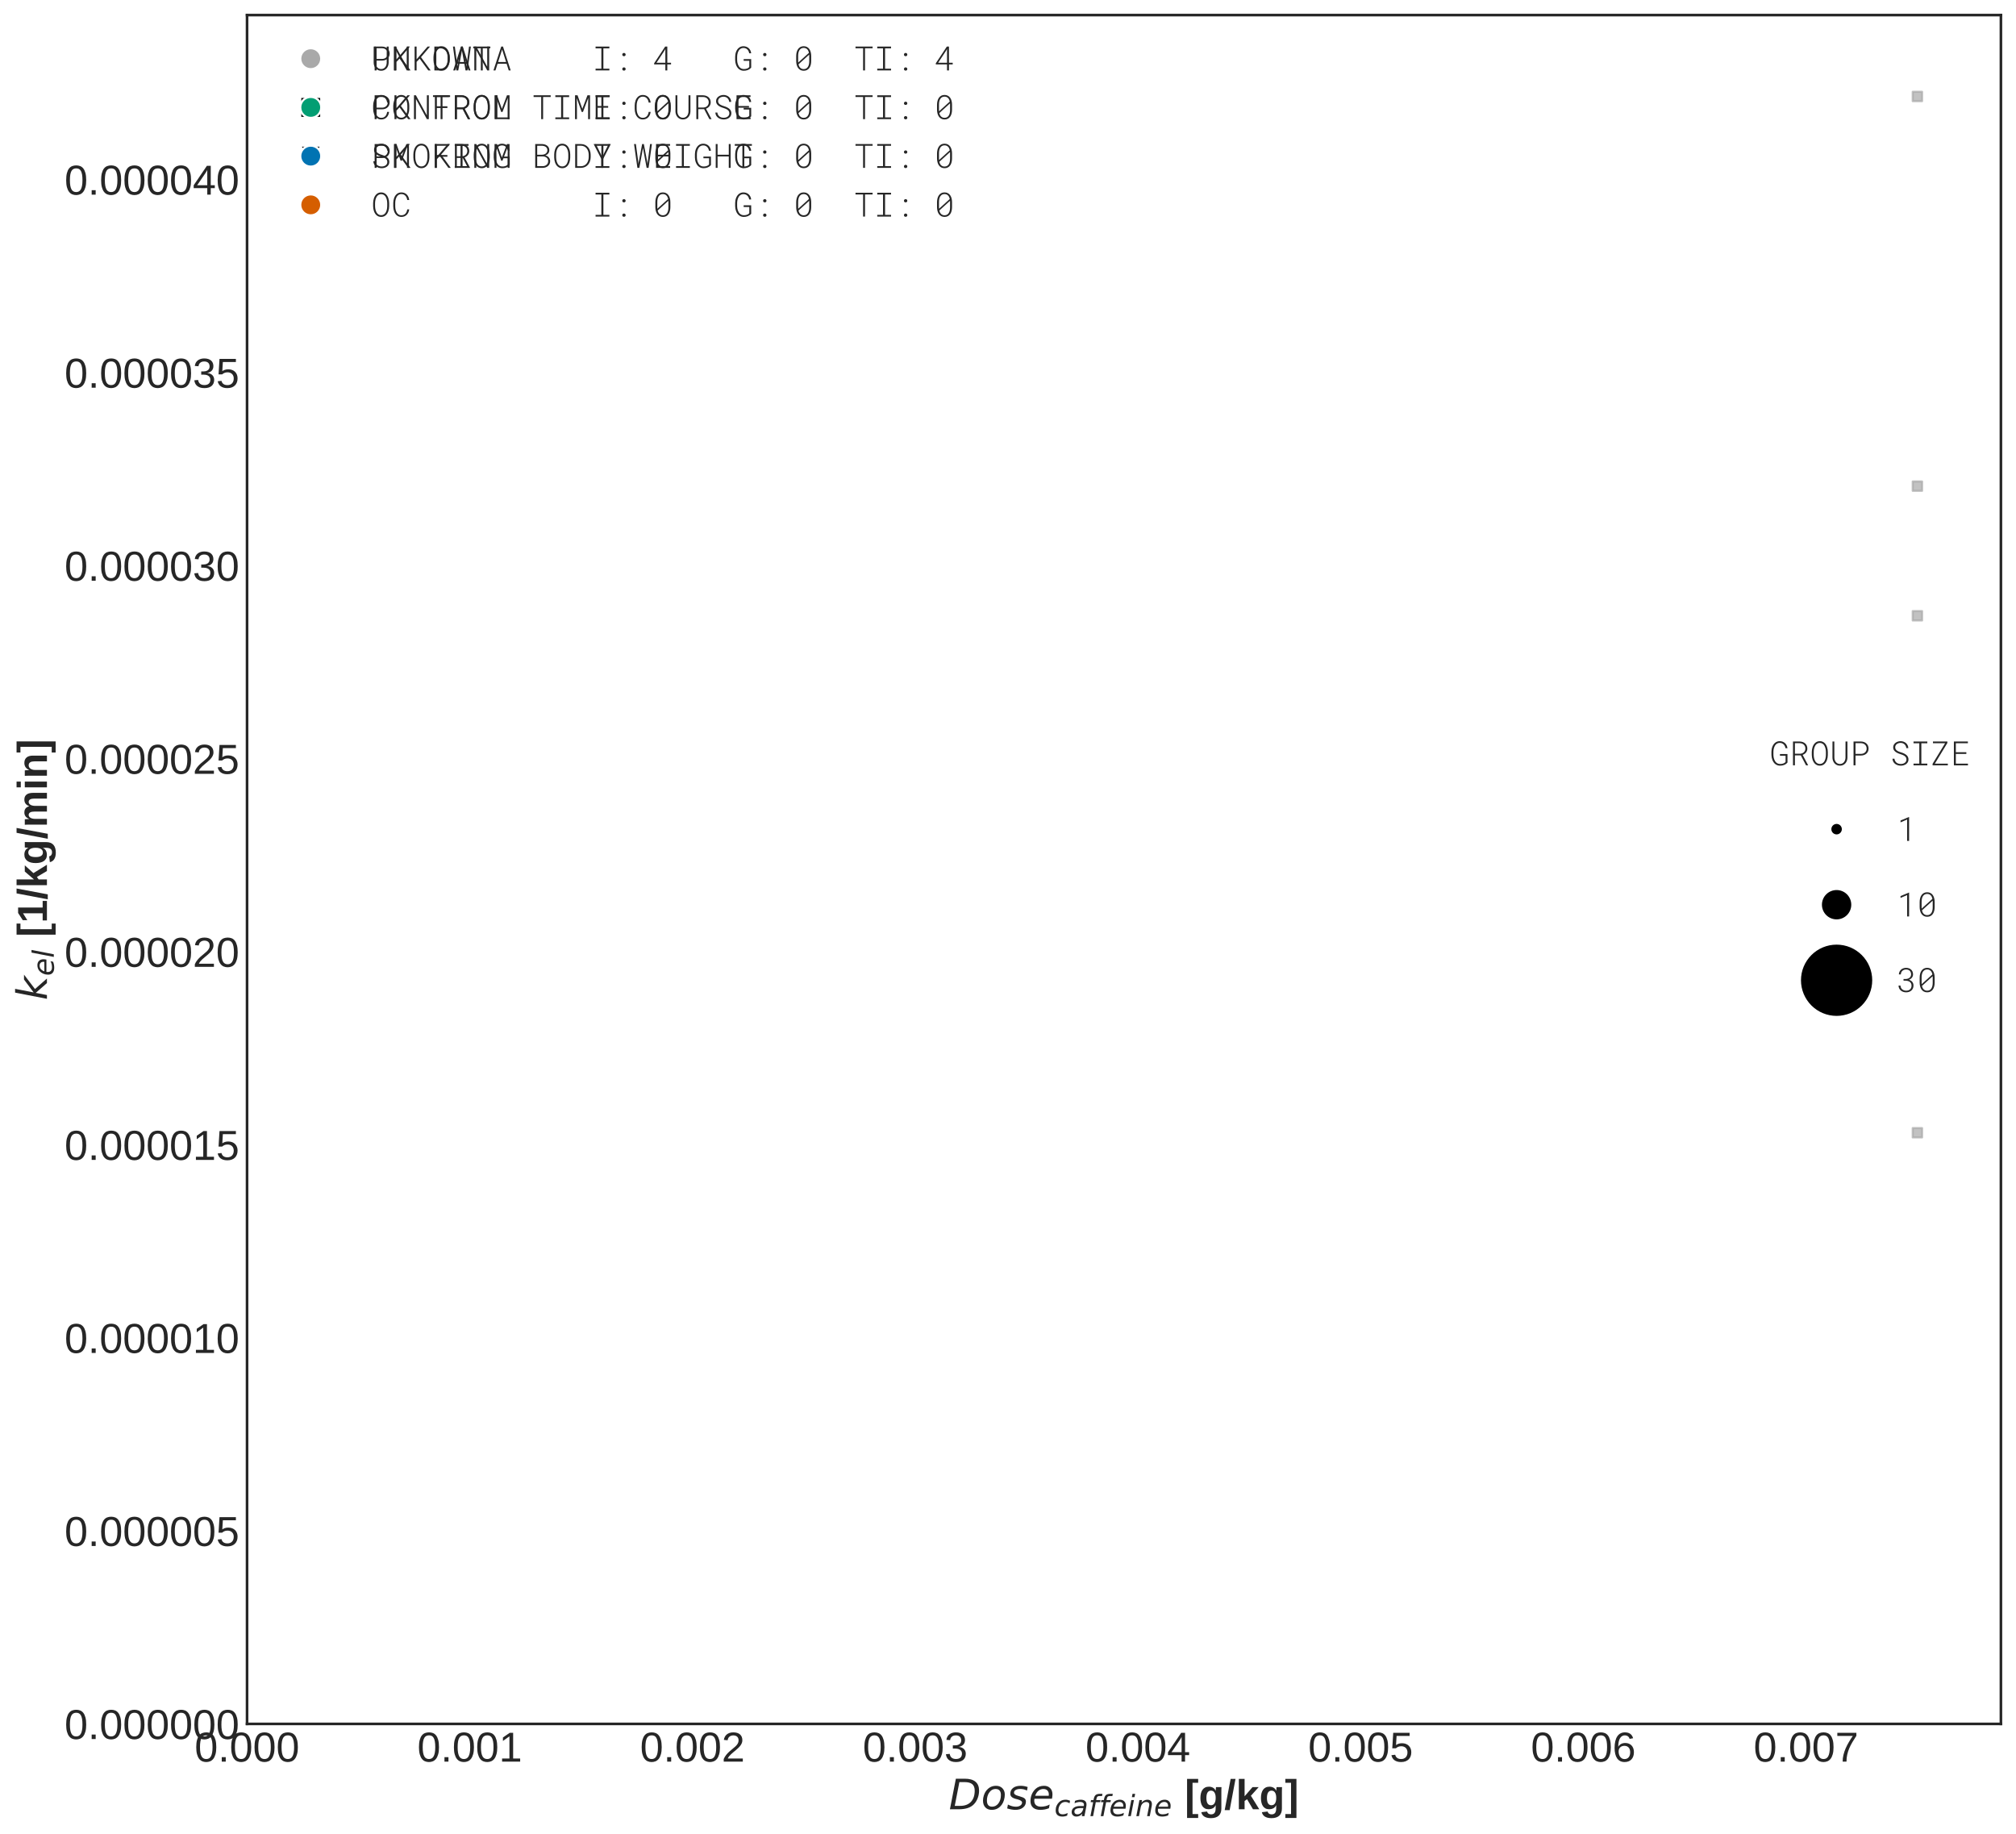 <?xml version="1.0" encoding="utf-8" standalone="no"?>
<!DOCTYPE svg PUBLIC "-//W3C//DTD SVG 1.1//EN"
  "http://www.w3.org/Graphics/SVG/1.1/DTD/svg11.dtd">
<!-- Created with matplotlib (https://matplotlib.org/) -->
<svg height="874.944pt" version="1.1" viewBox="0 0 962.1 874.944" width="962.1pt" xmlns="http://www.w3.org/2000/svg" xmlns:xlink="http://www.w3.org/1999/xlink">
 <defs>
  <style type="text/css">
*{stroke-linecap:butt;stroke-linejoin:round;}
  </style>
 </defs>
 <g id="figure_1">
  <g id="patch_1">
   <path d="M 0 874.944 
L 962.1 874.944 
L 962.1 0 
L 0 0 
z
" style="fill:#ffffff;"/>
  </g>
  <g id="axes_1">
   <g id="patch_2">
    <path d="M 117.9 822.6 
L 954.9 822.6 
L 954.9 7.2 
L 117.9 7.2 
z
" style="fill:#ffffff;"/>
   </g>
   <g id="matplotlib.axis_1">
    <g id="xtick_1">
     <g id="line2d_1"/>
     <g id="text_1">
      <!-- 0.000 -->
      <defs>
       <path d="M 51.703 34.422 
Q 51.703 24.516 49.828 17.75 
Q 47.953 10.984 44.703 6.812 
Q 41.453 2.641 37.062 0.828 
Q 32.672 -0.984 27.688 -0.984 
Q 22.656 -0.984 18.312 0.828 
Q 13.969 2.641 10.766 6.781 
Q 7.562 10.938 5.734 17.703 
Q 3.906 24.469 3.906 34.422 
Q 3.906 44.828 5.734 51.641 
Q 7.562 58.453 10.781 62.5 
Q 14.016 66.547 18.406 68.188 
Q 22.797 69.828 27.984 69.828 
Q 32.906 69.828 37.219 68.188 
Q 41.547 66.547 44.766 62.5 
Q 48 58.453 49.844 51.641 
Q 51.703 44.828 51.703 34.422 
z
M 42.781 34.422 
Q 42.781 42.625 41.797 48.062 
Q 40.828 53.516 38.922 56.766 
Q 37.016 60.016 34.25 61.359 
Q 31.5 62.703 27.984 62.703 
Q 24.266 62.703 21.438 61.328 
Q 18.609 59.969 16.672 56.719 
Q 14.75 53.469 13.766 48.016 
Q 12.797 42.578 12.797 34.422 
Q 12.797 26.516 13.797 21.094 
Q 14.797 15.672 16.719 12.375 
Q 18.656 9.078 21.438 7.641 
Q 24.219 6.203 27.781 6.203 
Q 31.25 6.203 34.031 7.641 
Q 36.812 9.078 38.734 12.375 
Q 40.672 15.672 41.719 21.094 
Q 42.781 26.516 42.781 34.422 
z
" id="LiberationSans-48"/>
       <path d="M 9.125 0 
L 9.125 10.688 
L 18.656 10.688 
L 18.656 0 
z
" id="LiberationSans-46"/>
      </defs>
      <g style="fill:#262626;" transform="translate(92.878 840.594)scale(0.2 -0.2)">
       <use xlink:href="#LiberationSans-48"/>
       <use x="55.615" xlink:href="#LiberationSans-46"/>
       <use x="83.398" xlink:href="#LiberationSans-48"/>
       <use x="139.014" xlink:href="#LiberationSans-48"/>
       <use x="194.629" xlink:href="#LiberationSans-48"/>
      </g>
     </g>
    </g>
    <g id="xtick_2">
     <g id="line2d_2"/>
     <g id="text_2">
      <!-- 0.001 -->
      <defs>
       <path d="M 7.625 0 
L 7.625 7.469 
L 25.141 7.469 
L 25.141 60.406 
L 9.625 49.312 
L 9.625 57.625 
L 25.875 68.797 
L 33.984 68.797 
L 33.984 7.469 
L 50.734 7.469 
L 50.734 0 
z
" id="LiberationSans-49"/>
      </defs>
      <g style="fill:#262626;" transform="translate(199.164 840.594)scale(0.2 -0.2)">
       <use xlink:href="#LiberationSans-48"/>
       <use x="55.615" xlink:href="#LiberationSans-46"/>
       <use x="83.398" xlink:href="#LiberationSans-48"/>
       <use x="139.014" xlink:href="#LiberationSans-48"/>
       <use x="194.629" xlink:href="#LiberationSans-49"/>
      </g>
     </g>
    </g>
    <g id="xtick_3">
     <g id="line2d_3"/>
     <g id="text_3">
      <!-- 0.002 -->
      <defs>
       <path d="M 5.031 0 
L 5.031 6.203 
Q 7.516 11.922 11.109 16.281 
Q 14.703 20.656 18.656 24.188 
Q 22.609 27.734 26.484 30.766 
Q 30.375 33.797 33.5 36.812 
Q 36.625 39.844 38.547 43.156 
Q 40.484 46.484 40.484 50.688 
Q 40.484 53.609 39.594 55.828 
Q 38.719 58.062 37.062 59.562 
Q 35.406 61.078 33.078 61.828 
Q 30.766 62.594 27.938 62.594 
Q 25.297 62.594 22.969 61.859 
Q 20.656 61.141 18.844 59.672 
Q 17.047 58.203 15.891 56.031 
Q 14.75 53.859 14.406 50.984 
L 5.422 51.812 
Q 5.859 55.516 7.469 58.781 
Q 9.078 62.062 11.906 64.531 
Q 14.75 67 18.719 68.406 
Q 22.703 69.828 27.938 69.828 
Q 33.062 69.828 37.062 68.609 
Q 41.062 67.391 43.812 64.984 
Q 46.578 62.594 48.047 59.078 
Q 49.516 55.562 49.516 50.984 
Q 49.516 47.516 48.266 44.391 
Q 47.016 41.266 44.938 38.422 
Q 42.875 35.594 40.141 32.953 
Q 37.406 30.328 34.422 27.812 
Q 31.453 25.297 28.422 22.828 
Q 25.391 20.359 22.719 17.859 
Q 20.062 15.375 17.969 12.812 
Q 15.875 10.25 14.703 7.469 
L 50.594 7.469 
L 50.594 0 
z
" id="LiberationSans-50"/>
      </defs>
      <g style="fill:#262626;" transform="translate(305.45 840.594)scale(0.2 -0.2)">
       <use xlink:href="#LiberationSans-48"/>
       <use x="55.615" xlink:href="#LiberationSans-46"/>
       <use x="83.398" xlink:href="#LiberationSans-48"/>
       <use x="139.014" xlink:href="#LiberationSans-48"/>
       <use x="194.629" xlink:href="#LiberationSans-50"/>
      </g>
     </g>
    </g>
    <g id="xtick_4">
     <g id="line2d_4"/>
     <g id="text_4">
      <!-- 0.003 -->
      <defs>
       <path d="M 51.219 19 
Q 51.219 14.266 49.672 10.547 
Q 48.141 6.844 45.188 4.266 
Q 42.234 1.703 37.859 0.359 
Q 33.5 -0.984 27.875 -0.984 
Q 21.484 -0.984 17.109 0.609 
Q 12.75 2.203 9.906 4.812 
Q 7.078 7.422 5.656 10.766 
Q 4.25 14.109 3.812 17.672 
L 12.891 18.5 
Q 13.281 15.766 14.328 13.516 
Q 15.375 11.281 17.188 9.672 
Q 19 8.062 21.625 7.172 
Q 24.266 6.297 27.875 6.297 
Q 34.516 6.297 38.297 9.562 
Q 42.094 12.844 42.094 19.281 
Q 42.094 23.094 40.406 25.406 
Q 38.719 27.734 36.203 29.031 
Q 33.688 30.328 30.734 30.766 
Q 27.781 31.203 25.297 31.203 
L 20.312 31.203 
L 20.312 38.812 
L 25.094 38.812 
Q 27.594 38.812 30.266 39.328 
Q 32.953 39.844 35.172 41.188 
Q 37.406 42.531 38.844 44.828 
Q 40.281 47.125 40.281 50.688 
Q 40.281 56.203 37.031 59.391 
Q 33.797 62.594 27.391 62.594 
Q 21.578 62.594 17.984 59.609 
Q 14.406 56.641 13.812 51.219 
L 4.984 51.906 
Q 5.516 56.453 7.469 59.812 
Q 9.422 63.188 12.422 65.406 
Q 15.438 67.625 19.281 68.719 
Q 23.141 69.828 27.484 69.828 
Q 33.25 69.828 37.391 68.375 
Q 41.547 66.938 44.188 64.469 
Q 46.828 62.016 48.062 58.688 
Q 49.312 55.375 49.312 51.609 
Q 49.312 48.578 48.484 45.938 
Q 47.656 43.312 45.891 41.203 
Q 44.141 39.109 41.422 37.594 
Q 38.719 36.078 34.906 35.297 
L 34.906 35.109 
Q 39.062 34.672 42.141 33.219 
Q 45.219 31.781 47.219 29.625 
Q 49.219 27.484 50.219 24.75 
Q 51.219 22.016 51.219 19 
z
" id="LiberationSans-51"/>
      </defs>
      <g style="fill:#262626;" transform="translate(411.735 840.594)scale(0.2 -0.2)">
       <use xlink:href="#LiberationSans-48"/>
       <use x="55.615" xlink:href="#LiberationSans-46"/>
       <use x="83.398" xlink:href="#LiberationSans-48"/>
       <use x="139.014" xlink:href="#LiberationSans-48"/>
       <use x="194.629" xlink:href="#LiberationSans-51"/>
      </g>
     </g>
    </g>
    <g id="xtick_5">
     <g id="line2d_5"/>
     <g id="text_5">
      <!-- 0.004 -->
      <defs>
       <path d="M 43.016 15.578 
L 43.016 0 
L 34.719 0 
L 34.719 15.578 
L 2.297 15.578 
L 2.297 22.406 
L 33.797 68.797 
L 43.016 68.797 
L 43.016 22.516 
L 52.688 22.516 
L 52.688 15.578 
z
M 34.719 58.891 
Q 34.625 58.641 34.234 57.938 
Q 33.844 57.234 33.344 56.344 
Q 32.859 55.469 32.344 54.562 
Q 31.844 53.656 31.453 53.078 
L 13.812 27.094 
Q 13.578 26.703 13.109 26.062 
Q 12.641 25.438 12.156 24.781 
Q 11.672 24.125 11.172 23.484 
Q 10.688 22.859 10.406 22.516 
L 34.719 22.516 
z
" id="LiberationSans-52"/>
      </defs>
      <g style="fill:#262626;" transform="translate(518.021 840.594)scale(0.2 -0.2)">
       <use xlink:href="#LiberationSans-48"/>
       <use x="55.615" xlink:href="#LiberationSans-46"/>
       <use x="83.398" xlink:href="#LiberationSans-48"/>
       <use x="139.014" xlink:href="#LiberationSans-48"/>
       <use x="194.629" xlink:href="#LiberationSans-52"/>
      </g>
     </g>
    </g>
    <g id="xtick_6">
     <g id="line2d_6"/>
     <g id="text_6">
      <!-- 0.005 -->
      <defs>
       <path d="M 51.422 22.406 
Q 51.422 17.234 49.859 12.938 
Q 48.297 8.641 45.219 5.531 
Q 42.141 2.438 37.578 0.719 
Q 33.016 -0.984 27 -0.984 
Q 21.578 -0.984 17.547 0.281 
Q 13.531 1.562 10.734 3.781 
Q 7.953 6 6.312 8.984 
Q 4.688 11.969 4 15.375 
L 12.891 16.406 
Q 13.422 14.453 14.391 12.625 
Q 15.375 10.797 17.062 9.344 
Q 18.75 7.906 21.219 7.047 
Q 23.688 6.203 27.203 6.203 
Q 30.609 6.203 33.391 7.25 
Q 36.188 8.297 38.156 10.344 
Q 40.141 12.406 41.203 15.375 
Q 42.281 18.359 42.281 22.219 
Q 42.281 25.391 41.25 28.047 
Q 40.234 30.719 38.328 32.641 
Q 36.422 34.578 33.656 35.641 
Q 30.906 36.719 27.391 36.719 
Q 25.203 36.719 23.344 36.328 
Q 21.484 35.938 19.891 35.25 
Q 18.312 34.578 17.016 33.672 
Q 15.719 32.766 14.594 31.781 
L 6 31.781 
L 8.297 68.797 
L 47.406 68.797 
L 47.406 61.328 
L 16.312 61.328 
L 14.984 39.5 
Q 17.328 41.312 20.844 42.594 
Q 24.359 43.891 29.203 43.891 
Q 34.328 43.891 38.422 42.328 
Q 42.531 40.766 45.406 37.906 
Q 48.297 35.062 49.859 31.109 
Q 51.422 27.156 51.422 22.406 
z
" id="LiberationSans-53"/>
      </defs>
      <g style="fill:#262626;" transform="translate(624.307 840.594)scale(0.2 -0.2)">
       <use xlink:href="#LiberationSans-48"/>
       <use x="55.615" xlink:href="#LiberationSans-46"/>
       <use x="83.398" xlink:href="#LiberationSans-48"/>
       <use x="139.014" xlink:href="#LiberationSans-48"/>
       <use x="194.629" xlink:href="#LiberationSans-53"/>
      </g>
     </g>
    </g>
    <g id="xtick_7">
     <g id="line2d_7"/>
     <g id="text_7">
      <!-- 0.006 -->
      <defs>
       <path d="M 51.219 22.516 
Q 51.219 17.328 49.781 13 
Q 48.344 8.688 45.531 5.578 
Q 42.719 2.484 38.562 0.75 
Q 34.422 -0.984 29 -0.984 
Q 23 -0.984 18.5 1.312 
Q 14.016 3.609 11.031 7.922 
Q 8.062 12.25 6.562 18.531 
Q 5.078 24.812 5.078 32.812 
Q 5.078 42 6.766 48.922 
Q 8.453 55.859 11.625 60.5 
Q 14.797 65.141 19.359 67.484 
Q 23.922 69.828 29.688 69.828 
Q 33.203 69.828 36.281 69.094 
Q 39.359 68.359 41.875 66.719 
Q 44.391 65.094 46.281 62.406 
Q 48.188 59.719 49.312 55.812 
L 40.922 54.297 
Q 39.547 58.734 36.547 60.719 
Q 33.547 62.703 29.594 62.703 
Q 25.984 62.703 23.047 60.984 
Q 20.125 59.281 18.062 55.875 
Q 16.016 52.484 14.906 47.359 
Q 13.812 42.234 13.812 35.406 
Q 16.219 39.844 20.562 42.156 
Q 24.906 44.484 30.516 44.484 
Q 35.203 44.484 39.016 42.969 
Q 42.828 41.453 45.531 38.594 
Q 48.25 35.75 49.734 31.672 
Q 51.219 27.594 51.219 22.516 
z
M 42.281 22.125 
Q 42.281 25.688 41.406 28.562 
Q 40.531 31.453 38.766 33.469 
Q 37.016 35.5 34.422 36.594 
Q 31.844 37.703 28.422 37.703 
Q 26.031 37.703 23.578 36.984 
Q 21.141 36.281 19.156 34.688 
Q 17.188 33.109 15.938 30.516 
Q 14.703 27.938 14.703 24.219 
Q 14.703 20.406 15.672 17.109 
Q 16.656 13.812 18.484 11.375 
Q 20.312 8.938 22.891 7.516 
Q 25.484 6.109 28.719 6.109 
Q 31.891 6.109 34.406 7.203 
Q 36.922 8.297 38.672 10.375 
Q 40.438 12.453 41.359 15.422 
Q 42.281 18.406 42.281 22.125 
z
" id="LiberationSans-54"/>
      </defs>
      <g style="fill:#262626;" transform="translate(730.592 840.594)scale(0.2 -0.2)">
       <use xlink:href="#LiberationSans-48"/>
       <use x="55.615" xlink:href="#LiberationSans-46"/>
       <use x="83.398" xlink:href="#LiberationSans-48"/>
       <use x="139.014" xlink:href="#LiberationSans-48"/>
       <use x="194.629" xlink:href="#LiberationSans-54"/>
      </g>
     </g>
    </g>
    <g id="xtick_8">
     <g id="line2d_8"/>
     <g id="text_8">
      <!-- 0.007 -->
      <defs>
       <path d="M 50.594 61.672 
Q 45.406 53.766 41.062 46.453 
Q 36.719 39.156 33.594 31.75 
Q 30.469 24.359 28.734 16.578 
Q 27 8.797 27 0 
L 17.828 0 
Q 17.828 8.25 19.781 16.188 
Q 21.734 24.125 25.047 31.766 
Q 28.375 39.406 32.766 46.781 
Q 37.156 54.156 42.094 61.328 
L 5.125 61.328 
L 5.125 68.797 
L 50.594 68.797 
z
" id="LiberationSans-55"/>
      </defs>
      <g style="fill:#262626;" transform="translate(836.878 840.594)scale(0.2 -0.2)">
       <use xlink:href="#LiberationSans-48"/>
       <use x="55.615" xlink:href="#LiberationSans-46"/>
       <use x="83.398" xlink:href="#LiberationSans-48"/>
       <use x="139.014" xlink:href="#LiberationSans-48"/>
       <use x="194.629" xlink:href="#LiberationSans-55"/>
      </g>
     </g>
    </g>
    <g id="text_9">
     <!-- $Dose_{caffeine}$ [g/kg] -->
     <defs>
      <path d="M 16.891 72.906 
L 38.094 72.906 
Q 54.984 72.906 63.594 65.75 
Q 72.219 58.594 72.219 44.484 
Q 72.219 35.156 68.938 26.531 
Q 65.672 17.922 59.906 12.016 
Q 54.109 5.953 45.172 2.969 
Q 36.234 0 24.031 0 
L 2.688 0 
z
M 25.203 64.797 
L 14.203 8.109 
L 27.094 8.109 
Q 43.656 8.109 52.734 17.625 
Q 61.812 27.156 61.812 44.484 
Q 61.812 54.984 55.953 59.891 
Q 50.094 64.797 37.594 64.797 
z
" id="DejaVuSans-Oblique-68"/>
      <path d="M 25.391 -1.422 
Q 15.766 -1.422 10.172 4.516 
Q 4.594 10.453 4.594 20.703 
Q 4.594 26.656 6.516 32.828 
Q 8.453 39.016 11.531 43.219 
Q 16.359 49.75 22.312 52.875 
Q 28.266 56 35.797 56 
Q 45.125 56 50.859 50.188 
Q 56.594 44.391 56.594 35.016 
Q 56.594 28.516 54.688 22.062 
Q 52.781 15.625 49.703 11.375 
Q 44.922 4.828 38.969 1.703 
Q 33.016 -1.422 25.391 -1.422 
z
M 13.922 21 
Q 13.922 13.578 17.016 9.891 
Q 20.125 6.203 26.422 6.203 
Q 35.453 6.203 41.375 14.078 
Q 47.312 21.969 47.312 34.078 
Q 47.312 41.156 44.141 44.766 
Q 40.969 48.391 34.812 48.391 
Q 29.734 48.391 25.781 46.016 
Q 21.828 43.656 18.703 38.812 
Q 16.406 35.203 15.156 30.562 
Q 13.922 25.922 13.922 21 
z
" id="DejaVuSans-Oblique-111"/>
      <path d="M 50 53.078 
L 48.297 44.578 
Q 44.734 46.531 40.766 47.5 
Q 36.812 48.484 32.625 48.484 
Q 25.531 48.484 21.453 46.062 
Q 17.391 43.656 17.391 39.5 
Q 17.391 34.672 26.859 32.078 
Q 27.594 31.891 27.938 31.781 
L 30.812 30.906 
Q 39.797 28.422 42.797 25.688 
Q 45.797 22.953 45.797 18.219 
Q 45.797 9.516 38.891 4.047 
Q 31.984 -1.422 20.797 -1.422 
Q 16.453 -1.422 11.672 -0.578 
Q 6.891 0.25 1.125 2 
L 2.875 11.281 
Q 7.812 8.734 12.594 7.422 
Q 17.391 6.109 21.781 6.109 
Q 28.375 6.109 32.5 8.938 
Q 36.625 11.766 36.625 16.109 
Q 36.625 20.797 25.781 23.688 
L 24.859 23.922 
L 21.781 24.703 
Q 14.938 26.516 11.766 29.469 
Q 8.594 32.422 8.594 37.016 
Q 8.594 45.75 15.156 50.875 
Q 21.734 56 33.016 56 
Q 37.453 56 41.672 55.266 
Q 45.906 54.547 50 53.078 
z
" id="DejaVuSans-Oblique-115"/>
      <path d="M 48.094 32.234 
Q 48.25 33.016 48.312 33.844 
Q 48.391 34.672 48.391 35.5 
Q 48.391 41.453 44.891 44.922 
Q 41.406 48.391 35.406 48.391 
Q 28.719 48.391 23.578 44.156 
Q 18.453 39.938 15.828 32.172 
z
M 55.906 25.203 
L 14.109 25.203 
Q 13.812 23.344 13.719 22.266 
Q 13.625 21.188 13.625 20.406 
Q 13.625 13.625 17.797 9.906 
Q 21.969 6.203 29.594 6.203 
Q 35.453 6.203 40.672 7.516 
Q 45.906 8.844 50.391 11.375 
L 48.688 2.484 
Q 43.844 0.531 38.688 -0.438 
Q 33.547 -1.422 28.219 -1.422 
Q 16.844 -1.422 10.719 4.016 
Q 4.594 9.469 4.594 19.484 
Q 4.594 28.031 7.641 35.375 
Q 10.688 42.719 16.609 48.484 
Q 20.406 52.094 25.656 54.047 
Q 30.906 56 36.812 56 
Q 46.094 56 51.578 50.438 
Q 57.078 44.875 57.078 35.5 
Q 57.078 33.25 56.781 30.688 
Q 56.5 28.125 55.906 25.203 
z
" id="DejaVuSans-Oblique-101"/>
      <path d="M 53.609 52.594 
L 51.812 43.703 
Q 48.578 46.047 44.938 47.219 
Q 41.312 48.391 37.406 48.391 
Q 33.109 48.391 29.219 46.875 
Q 25.344 45.359 22.703 42.578 
Q 18.5 38.328 16.203 32.609 
Q 13.922 26.906 13.922 20.797 
Q 13.922 13.422 17.609 9.812 
Q 21.297 6.203 28.812 6.203 
Q 32.516 6.203 36.688 7.328 
Q 40.875 8.453 45.406 10.688 
L 43.703 1.812 
Q 39.797 0.203 35.672 -0.609 
Q 31.547 -1.422 27.203 -1.422 
Q 16.312 -1.422 10.453 4.016 
Q 4.594 9.469 4.594 19.578 
Q 4.594 28.078 7.641 35.234 
Q 10.688 42.391 16.703 48.094 
Q 20.797 52 26.312 54 
Q 31.844 56 38.375 56 
Q 42.188 56 45.938 55.141 
Q 49.703 54.297 53.609 52.594 
z
" id="DejaVuSans-Oblique-99"/>
      <path d="M 53.719 31.203 
L 47.609 0 
L 38.625 0 
L 40.281 8.297 
Q 36.328 3.422 31.266 1 
Q 26.219 -1.422 20.016 -1.422 
Q 13.031 -1.422 8.562 2.844 
Q 4.109 7.125 4.109 13.812 
Q 4.109 23.391 11.75 28.953 
Q 19.391 34.516 32.812 34.516 
L 45.312 34.516 
L 45.797 36.922 
Q 45.906 37.312 45.953 37.766 
Q 46 38.234 46 39.203 
Q 46 43.562 42.453 45.969 
Q 38.922 48.391 32.516 48.391 
Q 28.125 48.391 23.5 47.266 
Q 18.891 46.141 14.016 43.891 
L 15.578 52.203 
Q 20.656 54.109 25.516 55.047 
Q 30.375 56 34.906 56 
Q 44.578 56 49.625 51.797 
Q 54.688 47.609 54.688 39.594 
Q 54.688 37.984 54.438 35.812 
Q 54.203 33.641 53.719 31.203 
z
M 44 27.484 
L 35.016 27.484 
Q 23.969 27.484 18.672 24.531 
Q 13.375 21.578 13.375 15.375 
Q 13.375 11.078 16.078 8.641 
Q 18.797 6.203 23.578 6.203 
Q 30.906 6.203 36.375 11.453 
Q 41.844 16.703 43.609 25.484 
z
" id="DejaVuSans-Oblique-97"/>
      <path d="M 47.797 75.984 
L 46.391 68.5 
L 37.797 68.5 
Q 32.906 68.5 30.688 66.578 
Q 28.469 64.656 27.391 59.516 
L 26.422 54.688 
L 41.219 54.688 
L 39.891 47.703 
L 25.094 47.703 
L 15.828 0 
L 6.781 0 
L 16.109 47.703 
L 7.516 47.703 
L 8.797 54.688 
L 17.391 54.688 
L 18.109 58.5 
Q 19.969 68.172 24.625 72.078 
Q 29.297 75.984 39.312 75.984 
z
" id="DejaVuSans-Oblique-102"/>
      <path d="M 18.312 75.984 
L 27.297 75.984 
L 25.094 64.594 
L 16.109 64.594 
z
M 14.203 54.688 
L 23.188 54.688 
L 12.5 0 
L 3.516 0 
z
" id="DejaVuSans-Oblique-105"/>
      <path d="M 55.719 33.016 
L 49.312 0 
L 40.281 0 
L 46.688 32.672 
Q 47.125 34.969 47.359 36.719 
Q 47.609 38.484 47.609 39.5 
Q 47.609 43.609 45.016 45.891 
Q 42.438 48.188 37.797 48.188 
Q 30.562 48.188 25.344 43.375 
Q 20.125 38.578 18.5 30.328 
L 12.5 0 
L 3.516 0 
L 14.109 54.688 
L 23.094 54.688 
L 21.297 46.094 
Q 25.047 50.828 30.312 53.406 
Q 35.594 56 41.406 56 
Q 48.641 56 52.609 52.094 
Q 56.594 48.188 56.594 41.109 
Q 56.594 39.359 56.375 37.359 
Q 56.156 35.359 55.719 33.016 
z
" id="DejaVuSans-Oblique-110"/>
      <path id="LiberationSans-Bold-32"/>
      <path d="M 5.609 -20.75 
L 5.609 72.469 
L 32.078 72.469 
L 32.078 63.188 
L 18.609 63.188 
L 18.609 -11.422 
L 32.078 -11.422 
L 32.078 -20.75 
z
" id="LiberationSans-Bold-91"/>
      <path d="M 29.109 -21.188 
Q 23.875 -21.188 19.891 -20.141 
Q 15.922 -19.094 13.109 -17.203 
Q 10.297 -15.328 8.609 -12.719 
Q 6.938 -10.109 6.297 -6.984 
L 20.016 -5.375 
Q 20.75 -8.547 23.172 -10.344 
Q 25.594 -12.156 29.5 -12.156 
Q 31.938 -12.156 33.953 -11.469 
Q 35.984 -10.797 37.422 -9.156 
Q 38.875 -7.516 39.672 -4.828 
Q 40.484 -2.156 40.484 1.812 
Q 40.484 3.172 40.484 4.578 
Q 40.484 6 40.531 7.172 
Q 40.578 8.547 40.578 9.812 
L 40.484 9.812 
Q 38.094 4.688 33.766 2.391 
Q 29.438 0.094 23.484 0.094 
Q 18.453 0.094 14.812 2.062 
Q 11.188 4.047 8.781 7.594 
Q 6.391 11.141 5.25 16.047 
Q 4.109 20.953 4.109 26.859 
Q 4.109 32.953 5.328 37.906 
Q 6.547 42.875 9.062 46.438 
Q 11.578 50 15.406 51.922 
Q 19.234 53.859 24.516 53.859 
Q 29.781 53.859 33.953 51.609 
Q 38.141 49.359 40.484 44.344 
L 40.719 44.344 
Q 40.719 45.359 40.797 46.703 
Q 40.875 48.047 40.969 49.281 
Q 41.062 50.531 41.188 51.5 
Q 41.312 52.484 41.406 52.828 
L 54.391 52.828 
Q 54.297 51.078 54.203 47.906 
Q 54.109 44.734 54.109 40.625 
L 54.109 1.609 
Q 54.109 -4.156 52.438 -8.422 
Q 50.781 -12.703 47.578 -15.531 
Q 44.391 -18.359 39.719 -19.766 
Q 35.062 -21.188 29.109 -21.188 
z
M 40.578 27.156 
Q 40.578 32.125 39.594 35.438 
Q 38.625 38.766 37.062 40.766 
Q 35.5 42.781 33.469 43.609 
Q 31.453 44.438 29.391 44.438 
Q 26.766 44.438 24.734 43.406 
Q 22.703 42.391 21.281 40.234 
Q 19.875 38.094 19.141 34.766 
Q 18.406 31.453 18.406 26.859 
Q 18.406 18.312 21.141 13.969 
Q 23.875 9.625 29.297 9.625 
Q 31.344 9.625 33.375 10.422 
Q 35.406 11.234 37.016 13.25 
Q 38.625 15.281 39.594 18.641 
Q 40.578 22.016 40.578 27.156 
z
" id="LiberationSans-Bold-103"/>
      <path d="M 0.984 -2 
L 15.188 72.469 
L 26.812 72.469 
L 12.844 -2 
z
" id="LiberationSans-Bold-47"/>
      <path d="M 40.719 0 
L 26.609 23.922 
L 20.703 19.828 
L 20.703 0 
L 6.984 0 
L 6.984 72.469 
L 20.703 72.469 
L 20.703 30.953 
L 39.547 52.828 
L 54.297 52.828 
L 35.75 32.234 
L 55.719 0 
z
" id="LiberationSans-Bold-107"/>
      <path d="M 1.219 -20.75 
L 1.219 -11.422 
L 14.797 -11.422 
L 14.797 63.188 
L 1.219 63.188 
L 1.219 72.469 
L 27.688 72.469 
L 27.688 -20.75 
z
" id="LiberationSans-Bold-93"/>
     </defs>
     <g style="fill:#262626;" transform="translate(452.8 863.344)scale(0.2 -0.2)">
      <use transform="translate(0 0.094)" xlink:href="#DejaVuSans-Oblique-68"/>
      <use transform="translate(77.002 0.094)" xlink:href="#DejaVuSans-Oblique-111"/>
      <use transform="translate(138.184 0.094)" xlink:href="#DejaVuSans-Oblique-115"/>
      <use transform="translate(190.283 0.094)" xlink:href="#DejaVuSans-Oblique-101"/>
      <use transform="translate(251.807 -16.312)scale(0.7)" xlink:href="#DejaVuSans-Oblique-99"/>
      <use transform="translate(290.293 -16.312)scale(0.7)" xlink:href="#DejaVuSans-Oblique-97"/>
      <use transform="translate(333.188 -16.312)scale(0.7)" xlink:href="#DejaVuSans-Oblique-102"/>
      <use transform="translate(357.832 -16.312)scale(0.7)" xlink:href="#DejaVuSans-Oblique-102"/>
      <use transform="translate(382.476 -16.312)scale(0.7)" xlink:href="#DejaVuSans-Oblique-101"/>
      <use transform="translate(425.542 -16.312)scale(0.7)" xlink:href="#DejaVuSans-Oblique-105"/>
      <use transform="translate(444.99 -16.312)scale(0.7)" xlink:href="#DejaVuSans-Oblique-110"/>
      <use transform="translate(489.355 -16.312)scale(0.7)" xlink:href="#DejaVuSans-Oblique-101"/>
      <use transform="translate(535.156 0.094)" xlink:href="#LiberationSans-Bold-32"/>
      <use transform="translate(562.939 0.094)" xlink:href="#LiberationSans-Bold-91"/>
      <use transform="translate(596.24 0.094)" xlink:href="#LiberationSans-Bold-103"/>
      <use transform="translate(657.324 0.094)" xlink:href="#LiberationSans-Bold-47"/>
      <use transform="translate(685.107 0.094)" xlink:href="#LiberationSans-Bold-107"/>
      <use transform="translate(740.723 0.094)" xlink:href="#LiberationSans-Bold-103"/>
      <use transform="translate(801.807 0.094)" xlink:href="#LiberationSans-Bold-93"/>
     </g>
    </g>
   </g>
   <g id="matplotlib.axis_2">
    <g id="ytick_1">
     <g id="line2d_9"/>
     <g id="text_10">
      <!-- $\mathdefault{0.000000}$ -->
      <g style="fill:#262626;" transform="translate(30.8 829.847)scale(0.2 -0.2)">
       <use transform="translate(0 0.172)" xlink:href="#LiberationSans-48"/>
       <use transform="translate(55.615 0.172)" xlink:href="#LiberationSans-46"/>
       <use transform="translate(83.398 0.172)" xlink:href="#LiberationSans-48"/>
       <use transform="translate(139.014 0.172)" xlink:href="#LiberationSans-48"/>
       <use transform="translate(194.629 0.172)" xlink:href="#LiberationSans-48"/>
       <use transform="translate(250.244 0.172)" xlink:href="#LiberationSans-48"/>
       <use transform="translate(305.859 0.172)" xlink:href="#LiberationSans-48"/>
       <use transform="translate(361.475 0.172)" xlink:href="#LiberationSans-48"/>
      </g>
     </g>
    </g>
    <g id="ytick_2">
     <g id="line2d_10"/>
     <g id="text_11">
      <!-- $\mathdefault{0.000005}$ -->
      <g style="fill:#262626;" transform="translate(30.8 737.731)scale(0.2 -0.2)">
       <use transform="translate(0 0.172)" xlink:href="#LiberationSans-48"/>
       <use transform="translate(55.615 0.172)" xlink:href="#LiberationSans-46"/>
       <use transform="translate(83.398 0.172)" xlink:href="#LiberationSans-48"/>
       <use transform="translate(139.014 0.172)" xlink:href="#LiberationSans-48"/>
       <use transform="translate(194.629 0.172)" xlink:href="#LiberationSans-48"/>
       <use transform="translate(250.244 0.172)" xlink:href="#LiberationSans-48"/>
       <use transform="translate(305.859 0.172)" xlink:href="#LiberationSans-48"/>
       <use transform="translate(361.475 0.172)" xlink:href="#LiberationSans-53"/>
      </g>
     </g>
    </g>
    <g id="ytick_3">
     <g id="line2d_11"/>
     <g id="text_12">
      <!-- $\mathdefault{0.000010}$ -->
      <g style="fill:#262626;" transform="translate(30.8 645.615)scale(0.2 -0.2)">
       <use transform="translate(0 0.172)" xlink:href="#LiberationSans-48"/>
       <use transform="translate(55.615 0.172)" xlink:href="#LiberationSans-46"/>
       <use transform="translate(83.398 0.172)" xlink:href="#LiberationSans-48"/>
       <use transform="translate(139.014 0.172)" xlink:href="#LiberationSans-48"/>
       <use transform="translate(194.629 0.172)" xlink:href="#LiberationSans-48"/>
       <use transform="translate(250.244 0.172)" xlink:href="#LiberationSans-48"/>
       <use transform="translate(305.859 0.172)" xlink:href="#LiberationSans-49"/>
       <use transform="translate(361.475 0.172)" xlink:href="#LiberationSans-48"/>
      </g>
     </g>
    </g>
    <g id="ytick_4">
     <g id="line2d_12"/>
     <g id="text_13">
      <!-- $\mathdefault{0.000015}$ -->
      <g style="fill:#262626;" transform="translate(30.8 553.499)scale(0.2 -0.2)">
       <use transform="translate(0 0.172)" xlink:href="#LiberationSans-48"/>
       <use transform="translate(55.615 0.172)" xlink:href="#LiberationSans-46"/>
       <use transform="translate(83.398 0.172)" xlink:href="#LiberationSans-48"/>
       <use transform="translate(139.014 0.172)" xlink:href="#LiberationSans-48"/>
       <use transform="translate(194.629 0.172)" xlink:href="#LiberationSans-48"/>
       <use transform="translate(250.244 0.172)" xlink:href="#LiberationSans-48"/>
       <use transform="translate(305.859 0.172)" xlink:href="#LiberationSans-49"/>
       <use transform="translate(361.475 0.172)" xlink:href="#LiberationSans-53"/>
      </g>
     </g>
    </g>
    <g id="ytick_5">
     <g id="line2d_13"/>
     <g id="text_14">
      <!-- $\mathdefault{0.000020}$ -->
      <g style="fill:#262626;" transform="translate(30.8 461.384)scale(0.2 -0.2)">
       <use transform="translate(0 0.172)" xlink:href="#LiberationSans-48"/>
       <use transform="translate(55.615 0.172)" xlink:href="#LiberationSans-46"/>
       <use transform="translate(83.398 0.172)" xlink:href="#LiberationSans-48"/>
       <use transform="translate(139.014 0.172)" xlink:href="#LiberationSans-48"/>
       <use transform="translate(194.629 0.172)" xlink:href="#LiberationSans-48"/>
       <use transform="translate(250.244 0.172)" xlink:href="#LiberationSans-48"/>
       <use transform="translate(305.859 0.172)" xlink:href="#LiberationSans-50"/>
       <use transform="translate(361.475 0.172)" xlink:href="#LiberationSans-48"/>
      </g>
     </g>
    </g>
    <g id="ytick_6">
     <g id="line2d_14"/>
     <g id="text_15">
      <!-- $\mathdefault{0.000025}$ -->
      <g style="fill:#262626;" transform="translate(30.8 369.268)scale(0.2 -0.2)">
       <use transform="translate(0 0.172)" xlink:href="#LiberationSans-48"/>
       <use transform="translate(55.615 0.172)" xlink:href="#LiberationSans-46"/>
       <use transform="translate(83.398 0.172)" xlink:href="#LiberationSans-48"/>
       <use transform="translate(139.014 0.172)" xlink:href="#LiberationSans-48"/>
       <use transform="translate(194.629 0.172)" xlink:href="#LiberationSans-48"/>
       <use transform="translate(250.244 0.172)" xlink:href="#LiberationSans-48"/>
       <use transform="translate(305.859 0.172)" xlink:href="#LiberationSans-50"/>
       <use transform="translate(361.475 0.172)" xlink:href="#LiberationSans-53"/>
      </g>
     </g>
    </g>
    <g id="ytick_7">
     <g id="line2d_15"/>
     <g id="text_16">
      <!-- $\mathdefault{0.000030}$ -->
      <g style="fill:#262626;" transform="translate(30.8 277.152)scale(0.2 -0.2)">
       <use transform="translate(0 0.172)" xlink:href="#LiberationSans-48"/>
       <use transform="translate(55.615 0.172)" xlink:href="#LiberationSans-46"/>
       <use transform="translate(83.398 0.172)" xlink:href="#LiberationSans-48"/>
       <use transform="translate(139.014 0.172)" xlink:href="#LiberationSans-48"/>
       <use transform="translate(194.629 0.172)" xlink:href="#LiberationSans-48"/>
       <use transform="translate(250.244 0.172)" xlink:href="#LiberationSans-48"/>
       <use transform="translate(305.859 0.172)" xlink:href="#LiberationSans-51"/>
       <use transform="translate(361.475 0.172)" xlink:href="#LiberationSans-48"/>
      </g>
     </g>
    </g>
    <g id="ytick_8">
     <g id="line2d_16"/>
     <g id="text_17">
      <!-- $\mathdefault{0.000035}$ -->
      <g style="fill:#262626;" transform="translate(30.8 185.036)scale(0.2 -0.2)">
       <use transform="translate(0 0.172)" xlink:href="#LiberationSans-48"/>
       <use transform="translate(55.615 0.172)" xlink:href="#LiberationSans-46"/>
       <use transform="translate(83.398 0.172)" xlink:href="#LiberationSans-48"/>
       <use transform="translate(139.014 0.172)" xlink:href="#LiberationSans-48"/>
       <use transform="translate(194.629 0.172)" xlink:href="#LiberationSans-48"/>
       <use transform="translate(250.244 0.172)" xlink:href="#LiberationSans-48"/>
       <use transform="translate(305.859 0.172)" xlink:href="#LiberationSans-51"/>
       <use transform="translate(361.475 0.172)" xlink:href="#LiberationSans-53"/>
      </g>
     </g>
    </g>
    <g id="ytick_9">
     <g id="line2d_17"/>
     <g id="text_18">
      <!-- $\mathdefault{0.000040}$ -->
      <g style="fill:#262626;" transform="translate(30.8 92.92)scale(0.2 -0.2)">
       <use transform="translate(0 0.172)" xlink:href="#LiberationSans-48"/>
       <use transform="translate(55.615 0.172)" xlink:href="#LiberationSans-46"/>
       <use transform="translate(83.398 0.172)" xlink:href="#LiberationSans-48"/>
       <use transform="translate(139.014 0.172)" xlink:href="#LiberationSans-48"/>
       <use transform="translate(194.629 0.172)" xlink:href="#LiberationSans-48"/>
       <use transform="translate(250.244 0.172)" xlink:href="#LiberationSans-48"/>
       <use transform="translate(305.859 0.172)" xlink:href="#LiberationSans-52"/>
       <use transform="translate(361.475 0.172)" xlink:href="#LiberationSans-48"/>
      </g>
     </g>
    </g>
    <g id="text_19">
     <!-- $k_{el}$ [1/kg/min] -->
     <defs>
      <path d="M 18.312 75.984 
L 27.297 75.984 
L 18.703 31.688 
L 49.516 54.688 
L 61.188 54.688 
L 26.812 28.516 
L 51.906 0 
L 41.016 0 
L 17.672 26.703 
L 12.5 0 
L 3.516 0 
z
" id="DejaVuSans-Oblique-107"/>
      <path d="M 18.312 75.984 
L 27.297 75.984 
L 12.5 0 
L 3.516 0 
z
" id="DejaVuSans-Oblique-108"/>
      <path d="M 6.297 0 
L 6.297 10.203 
L 23.344 10.203 
L 23.344 57.125 
L 6.844 46.828 
L 6.844 57.625 
L 24.078 68.797 
L 37.062 68.797 
L 37.062 10.203 
L 52.828 10.203 
L 52.828 0 
z
" id="LiberationSans-Bold-49"/>
      <path d="M 38.094 0 
L 38.094 29.641 
Q 38.094 32.719 37.672 35.281 
Q 37.25 37.844 36.297 39.672 
Q 35.359 41.5 33.812 42.531 
Q 32.281 43.562 30.078 43.562 
Q 27.984 43.562 26.266 42.453 
Q 24.562 41.359 23.312 39.328 
Q 22.078 37.312 21.391 34.5 
Q 20.703 31.688 20.703 28.328 
L 20.703 0 
L 6.984 0 
L 6.984 41.016 
Q 6.984 42.719 6.953 44.531 
Q 6.938 46.344 6.859 47.969 
Q 6.781 49.609 6.734 50.906 
Q 6.688 52.203 6.594 52.828 
L 19.672 52.828 
Q 19.781 52.25 19.875 50.953 
Q 19.969 49.656 20.062 48.094 
Q 20.172 46.531 20.234 44.969 
Q 20.312 43.406 20.312 42.328 
L 20.516 42.328 
Q 23.047 48.391 26.828 51.125 
Q 30.609 53.859 35.891 53.859 
Q 41.938 53.859 45.625 50.906 
Q 49.312 47.953 50.594 42.328 
L 50.875 42.328 
Q 52.297 45.609 53.922 47.797 
Q 55.562 50 57.531 51.344 
Q 59.516 52.688 61.828 53.266 
Q 64.156 53.859 66.891 53.859 
Q 71.234 53.859 74.234 52.297 
Q 77.25 50.734 79.125 48 
Q 81 45.266 81.859 41.547 
Q 82.719 37.844 82.719 33.547 
L 82.719 0 
L 69.094 0 
L 69.094 29.641 
Q 69.094 32.719 68.672 35.281 
Q 68.266 37.844 67.312 39.672 
Q 66.359 41.5 64.812 42.531 
Q 63.281 43.562 61.078 43.562 
Q 59.031 43.562 57.344 42.5 
Q 55.672 41.453 54.422 39.516 
Q 53.172 37.594 52.484 34.906 
Q 51.812 32.234 51.703 28.953 
L 51.703 0 
z
" id="LiberationSans-Bold-109"/>
      <path d="M 6.984 62.359 
L 6.984 72.469 
L 20.703 72.469 
L 20.703 62.359 
z
M 6.984 0 
L 6.984 52.828 
L 20.703 52.828 
L 20.703 0 
z
" id="LiberationSans-Bold-105"/>
      <path d="M 41.219 0 
L 41.219 29.641 
Q 41.219 32.719 40.719 35.281 
Q 40.234 37.844 39.109 39.672 
Q 37.984 41.5 36.172 42.531 
Q 34.375 43.562 31.781 43.562 
Q 29.297 43.562 27.266 42.453 
Q 25.25 41.359 23.781 39.328 
Q 22.312 37.312 21.5 34.5 
Q 20.703 31.688 20.703 28.328 
L 20.703 0 
L 6.984 0 
L 6.984 41.016 
Q 6.984 42.719 6.953 44.531 
Q 6.938 46.344 6.859 47.969 
Q 6.781 49.609 6.734 50.906 
Q 6.688 52.203 6.594 52.828 
L 19.672 52.828 
Q 19.781 52.25 19.875 50.953 
Q 19.969 49.656 20.062 48.094 
Q 20.172 46.531 20.234 44.969 
Q 20.312 43.406 20.312 42.328 
L 20.516 42.328 
Q 23.297 48.391 27.484 51.125 
Q 31.688 53.859 37.5 53.859 
Q 42.281 53.859 45.578 52.297 
Q 48.875 50.734 50.953 48 
Q 53.031 45.266 53.953 41.547 
Q 54.891 37.844 54.891 33.547 
L 54.891 0 
z
" id="LiberationSans-Bold-110"/>
     </defs>
     <g style="fill:#262626;" transform="translate(22.4 477.3)rotate(-90)scale(0.2 -0.2)">
      <use transform="translate(0 0.016)" xlink:href="#DejaVuSans-Oblique-107"/>
      <use transform="translate(57.91 -16.391)scale(0.7)" xlink:href="#DejaVuSans-Oblique-101"/>
      <use transform="translate(100.977 -16.391)scale(0.7)" xlink:href="#DejaVuSans-Oblique-108"/>
      <use transform="translate(123.159 0.016)" xlink:href="#LiberationSans-Bold-32"/>
      <use transform="translate(150.942 0.016)" xlink:href="#LiberationSans-Bold-91"/>
      <use transform="translate(184.243 0.016)" xlink:href="#LiberationSans-Bold-49"/>
      <use transform="translate(239.858 0.016)" xlink:href="#LiberationSans-Bold-47"/>
      <use transform="translate(267.642 0.016)" xlink:href="#LiberationSans-Bold-107"/>
      <use transform="translate(323.257 0.016)" xlink:href="#LiberationSans-Bold-103"/>
      <use transform="translate(384.341 0.016)" xlink:href="#LiberationSans-Bold-47"/>
      <use transform="translate(412.124 0.016)" xlink:href="#LiberationSans-Bold-109"/>
      <use transform="translate(501.04 0.016)" xlink:href="#LiberationSans-Bold-105"/>
      <use transform="translate(528.823 0.016)" xlink:href="#LiberationSans-Bold-110"/>
      <use transform="translate(589.907 0.016)" xlink:href="#LiberationSans-Bold-93"/>
     </g>
    </g>
   </g>
   <g id="PathCollection_1">
    <defs>
     <path d="M -2.236 2.236 
L 2.236 2.236 
L 2.236 -2.236 
L -2.236 -2.236 
z
" id="me51760ec2b" style="stroke:#a9a9a9;stroke-opacity:0.7;"/>
    </defs>
    <g clip-path="url(#p52f72accd4)">
     <use style="fill:#a9a9a9;fill-opacity:0.7;stroke:#a9a9a9;stroke-opacity:0.7;" x="915.043" xlink:href="#me51760ec2b" y="46.029"/>
     <use style="fill:#a9a9a9;fill-opacity:0.7;stroke:#a9a9a9;stroke-opacity:0.7;" x="915.043" xlink:href="#me51760ec2b" y="293.831"/>
     <use style="fill:#a9a9a9;fill-opacity:0.7;stroke:#a9a9a9;stroke-opacity:0.7;" x="915.043" xlink:href="#me51760ec2b" y="540.514"/>
     <use style="fill:#a9a9a9;fill-opacity:0.7;stroke:#a9a9a9;stroke-opacity:0.7;" x="915.043" xlink:href="#me51760ec2b" y="231.975"/>
    </g>
   </g>
   <g id="patch_3">
    <path d="M 117.9 822.6 
L 117.9 7.2 
" style="fill:none;stroke:#262626;stroke-linecap:square;stroke-linejoin:miter;stroke-width:1.25;"/>
   </g>
   <g id="patch_4">
    <path d="M 954.9 822.6 
L 954.9 7.2 
" style="fill:none;stroke:#262626;stroke-linecap:square;stroke-linejoin:miter;stroke-width:1.25;"/>
   </g>
   <g id="patch_5">
    <path d="M 117.9 822.6 
L 954.9 822.6 
" style="fill:none;stroke:#262626;stroke-linecap:square;stroke-linejoin:miter;stroke-width:1.25;"/>
   </g>
   <g id="patch_6">
    <path d="M 117.9 7.2 
L 954.9 7.2 
" style="fill:none;stroke:#262626;stroke-linecap:square;stroke-linejoin:miter;stroke-width:1.25;"/>
   </g>
   <g id="legend_1">
    <g id="line2d_18">
     <path d="M 132.3 28 
L 164.3 28 
" style="fill:none;stroke:#ffffff;stroke-linecap:round;stroke-width:1.5;"/>
    </g>
    <g id="line2d_19">
     <defs>
      <path d="M 0 5 
C 1.326 5 2.598 4.473 3.536 3.536 
C 4.473 2.598 5 1.326 5 0 
C 5 -1.326 4.473 -2.598 3.536 -3.536 
C 2.598 -4.473 1.326 -5 0 -5 
C -1.326 -5 -2.598 -4.473 -3.536 -3.536 
C -4.473 -2.598 -5 -1.326 -5 0 
C -5 1.326 -4.473 2.598 -3.536 3.536 
C -2.598 4.473 -1.326 5 0 5 
z
" id="m9fb102da8d" style="stroke:#ffffff;"/>
     </defs>
     <g>
      <use style="stroke:#ffffff;" x="148.3" xlink:href="#m9fb102da8d" y="28"/>
     </g>
    </g>
    <g id="text_20">
     <!-- PK DATA -->
     <defs>
      <path d="M 16.406 29.297 
L 16.406 0 
L 10.547 0 
L 10.547 71.094 
L 32.906 71.094 
Q 37.594 71 41.672 69.531 
Q 45.75 68.062 48.797 65.344 
Q 51.859 62.641 53.609 58.781 
Q 55.375 54.938 55.375 50.047 
Q 55.375 45.172 53.609 41.328 
Q 51.859 37.5 48.797 34.828 
Q 45.75 32.172 41.641 30.75 
Q 37.547 29.344 32.906 29.297 
z
M 16.406 34.234 
L 32.906 34.234 
Q 36.422 34.281 39.453 35.406 
Q 42.484 36.531 44.719 38.531 
Q 46.969 40.531 48.266 43.406 
Q 49.562 46.297 49.562 49.953 
Q 49.562 53.609 48.281 56.594 
Q 47.016 59.578 44.766 61.641 
Q 42.531 63.719 39.5 64.859 
Q 36.469 66.016 32.906 66.109 
L 16.406 66.109 
z
" id="RobotoMono-Light-80"/>
      <path d="M 24.812 35.203 
L 15.672 25.484 
L 15.672 0 
L 9.766 0 
L 9.766 71.094 
L 15.672 71.094 
L 15.672 33.062 
L 24.422 43.109 
L 48.438 71.094 
L 55.719 71.094 
L 28.766 39.5 
L 57.672 0 
L 50.531 0 
z
" id="RobotoMono-Light-75"/>
      <path id="RobotoMono-Light-32"/>
      <path d="M 8.641 0 
L 8.641 71.094 
L 25.828 71.094 
Q 32.672 71 38.031 68.406 
Q 43.406 65.828 47.109 61.469 
Q 50.828 57.125 52.781 51.344 
Q 54.734 45.562 54.828 39.016 
L 54.828 32.031 
Q 54.734 25.484 52.781 19.703 
Q 50.828 13.922 47.109 9.562 
Q 43.406 5.219 38.031 2.656 
Q 32.672 0.094 25.828 0 
z
M 14.5 66.109 
L 14.5 4.938 
L 25.828 4.938 
Q 31.547 5.031 35.859 7.266 
Q 40.188 9.516 43.062 13.25 
Q 45.953 17 47.438 21.844 
Q 48.922 26.703 48.969 32.031 
L 48.969 39.156 
Q 48.922 44.438 47.438 49.266 
Q 45.953 54.109 43.062 57.812 
Q 40.188 61.531 35.859 63.766 
Q 31.547 66.016 25.828 66.109 
z
" id="RobotoMono-Light-68"/>
      <path d="M 44.188 19.828 
L 17.141 19.828 
L 10.844 0 
L 4.938 0 
L 28.078 71.094 
L 33.344 71.094 
L 56.297 0 
L 50.438 0 
z
M 18.797 25.047 
L 42.531 25.047 
L 30.719 62.453 
z
" id="RobotoMono-Light-65"/>
      <path d="M 55.609 65.969 
L 32.953 65.969 
L 32.953 0 
L 27.25 0 
L 27.297 65.969 
L 4.594 65.969 
L 4.594 71.094 
L 55.609 71.094 
z
" id="RobotoMono-Light-84"/>
     </defs>
     <g style="fill:#262626;" transform="translate(177.1 33.6)scale(0.16 -0.16)">
      <use xlink:href="#RobotoMono-Light-80"/>
      <use x="60.01" xlink:href="#RobotoMono-Light-75"/>
      <use x="120.02" xlink:href="#RobotoMono-Light-32"/>
      <use x="180.029" xlink:href="#RobotoMono-Light-68"/>
      <use x="240.039" xlink:href="#RobotoMono-Light-65"/>
      <use x="300.049" xlink:href="#RobotoMono-Light-84"/>
      <use x="360.059" xlink:href="#RobotoMono-Light-65"/>
     </g>
    </g>
    <g id="line2d_20">
     <path d="M 132.3 51.25 
L 164.3 51.25 
" style="fill:none;stroke:#ffffff;stroke-linecap:round;stroke-width:1.5;"/>
    </g>
    <g id="line2d_21">
     <defs>
      <path d="M -5 5 
L 5 5 
L 5 -5 
L -5 -5 
z
" id="mb46ac14df6" style="stroke:#ffffff;stroke-linejoin:miter;"/>
     </defs>
     <g>
      <use style="stroke:#ffffff;stroke-linejoin:miter;" x="148.3" xlink:href="#mb46ac14df6" y="51.25"/>
     </g>
    </g>
    <g id="text_21">
     <!-- PK FROM TIME COURSE -->
     <defs>
      <path d="M 47.562 33.203 
L 16.109 33.203 
L 16.109 0 
L 10.25 0 
L 10.25 71.094 
L 52.297 71.094 
L 52.297 65.969 
L 16.109 65.969 
L 16.109 38.328 
L 47.562 38.328 
z
" id="RobotoMono-Light-70"/>
      <path d="M 33.297 29.734 
L 15.719 29.734 
L 15.719 0 
L 9.969 0 
L 9.969 71.094 
L 30.031 71.094 
Q 34.719 71 38.859 69.578 
Q 43.016 68.172 46.109 65.5 
Q 49.219 62.844 51 58.984 
Q 52.781 55.125 52.781 50.141 
Q 52.781 46.578 51.734 43.641 
Q 50.688 40.719 48.828 38.344 
Q 46.969 35.984 44.406 34.172 
Q 41.844 32.375 38.766 31.109 
L 54.984 0.641 
L 54.984 0 
L 48.875 0 
z
M 15.719 34.672 
L 31.203 34.672 
Q 34.516 34.766 37.391 35.938 
Q 40.281 37.109 42.406 39.125 
Q 44.531 41.156 45.719 43.984 
Q 46.922 46.828 46.922 50.203 
Q 46.922 53.953 45.594 56.875 
Q 44.281 59.812 42.016 61.844 
Q 39.75 63.875 36.641 64.938 
Q 33.547 66.016 29.984 66.109 
L 15.719 66.109 
z
" id="RobotoMono-Light-82"/>
      <path d="M 53.859 30.812 
Q 53.812 27.203 53.219 23.406 
Q 52.641 19.625 51.391 16.078 
Q 50.141 12.547 48.234 9.438 
Q 46.344 6.344 43.719 4.016 
Q 41.109 1.703 37.688 0.359 
Q 34.281 -0.984 30.031 -0.984 
Q 25.828 -0.984 22.406 0.359 
Q 19 1.703 16.328 4.016 
Q 13.672 6.344 11.734 9.469 
Q 9.812 12.594 8.562 16.125 
Q 7.328 19.672 6.719 23.438 
Q 6.109 27.203 6.062 30.812 
L 6.062 40.188 
Q 6.109 43.797 6.719 47.578 
Q 7.328 51.375 8.547 54.906 
Q 9.766 58.453 11.688 61.578 
Q 13.625 64.703 16.25 67.047 
Q 18.891 69.391 22.281 70.734 
Q 25.688 72.078 29.938 72.078 
Q 34.188 72.078 37.594 70.734 
Q 41.016 69.391 43.672 67.062 
Q 46.344 64.75 48.234 61.625 
Q 50.141 58.5 51.391 54.953 
Q 52.641 51.422 53.219 47.625 
Q 53.812 43.844 53.859 40.188 
z
M 48.094 40.281 
Q 48.047 43.109 47.656 46.188 
Q 47.266 49.266 46.391 52.188 
Q 45.516 55.125 44.109 57.781 
Q 42.719 60.453 40.719 62.453 
Q 38.719 64.453 36.031 65.625 
Q 33.344 66.797 29.938 66.797 
Q 26.516 66.797 23.844 65.594 
Q 21.188 64.406 19.188 62.406 
Q 17.188 60.406 15.797 57.734 
Q 14.406 55.078 13.516 52.141 
Q 12.641 49.219 12.25 46.141 
Q 11.859 43.062 11.812 40.281 
L 11.812 30.812 
Q 11.859 27.984 12.281 24.922 
Q 12.703 21.875 13.578 18.922 
Q 14.453 15.969 15.844 13.297 
Q 17.234 10.641 19.234 8.641 
Q 21.234 6.641 23.922 5.438 
Q 26.609 4.25 30.031 4.25 
Q 33.5 4.25 36.156 5.438 
Q 38.812 6.641 40.812 8.641 
Q 42.828 10.641 44.219 13.297 
Q 45.609 15.969 46.453 18.922 
Q 47.312 21.875 47.672 24.922 
Q 48.047 27.984 48.094 30.812 
z
" id="RobotoMono-Light-79"/>
      <path d="M 15.672 71.094 
L 29.984 30.859 
L 45.219 71.094 
L 52.875 71.094 
L 52.875 0 
L 47.172 0 
L 47.172 31.5 
L 47.609 63.281 
L 31.844 21.391 
L 28.031 21.391 
L 13.375 62.594 
L 13.875 31.5 
L 13.875 0 
L 8.156 0 
L 8.156 71.094 
z
" id="RobotoMono-Light-77"/>
      <path d="M 9.422 71.094 
L 50.594 71.094 
L 50.594 65.828 
L 32.766 65.828 
L 32.766 5.172 
L 50.594 5.172 
L 50.594 0 
L 9.422 0 
L 9.422 5.172 
L 26.703 5.172 
L 26.703 65.828 
L 9.422 65.828 
z
" id="RobotoMono-Light-73"/>
      <path d="M 46.969 34.078 
L 15.625 34.078 
L 15.625 5.078 
L 51.766 5.078 
L 51.766 0 
L 9.812 0 
L 9.812 71.094 
L 51.562 71.094 
L 51.562 65.969 
L 15.625 65.969 
L 15.625 39.156 
L 46.969 39.156 
z
" id="RobotoMono-Light-69"/>
      <path d="M 53.656 21.578 
Q 53.078 16.797 51.266 12.672 
Q 49.469 8.547 46.484 5.484 
Q 43.5 2.438 39.422 0.719 
Q 35.359 -0.984 30.281 -0.984 
Q 26.031 -0.984 22.578 0.312 
Q 19.141 1.609 16.469 3.859 
Q 13.812 6.109 11.859 9.125 
Q 9.906 12.156 8.641 15.641 
Q 7.375 19.141 6.766 22.891 
Q 6.156 26.656 6.109 30.375 
L 6.109 40.672 
Q 6.156 44.391 6.766 48.141 
Q 7.375 51.906 8.641 55.391 
Q 9.906 58.891 11.859 61.906 
Q 13.812 64.938 16.469 67.203 
Q 19.141 69.484 22.578 70.781 
Q 26.031 72.078 30.281 72.078 
Q 35.453 72.078 39.531 70.359 
Q 43.609 68.656 46.578 65.594 
Q 49.562 62.547 51.344 58.391 
Q 53.125 54.25 53.656 49.359 
L 47.859 49.359 
Q 47.266 53.031 45.969 56.25 
Q 44.672 59.469 42.516 61.891 
Q 40.375 64.312 37.344 65.703 
Q 34.328 67.094 30.281 67.094 
Q 26.812 67.094 24.125 65.922 
Q 21.438 64.75 19.406 62.797 
Q 17.391 60.844 15.969 58.219 
Q 14.547 55.609 13.672 52.672 
Q 12.797 49.75 12.375 46.703 
Q 11.969 43.656 11.969 40.766 
L 11.969 30.375 
Q 11.969 27.484 12.375 24.406 
Q 12.797 21.344 13.672 18.406 
Q 14.547 15.484 15.969 12.859 
Q 17.391 10.25 19.406 8.266 
Q 21.438 6.297 24.125 5.125 
Q 26.812 3.953 30.281 3.953 
Q 34.375 3.953 37.422 5.297 
Q 40.484 6.641 42.609 9.031 
Q 44.734 11.422 46.016 14.641 
Q 47.312 17.875 47.859 21.578 
z
" id="RobotoMono-Light-67"/>
      <path d="M 52.297 71.094 
L 52.344 22.906 
Q 52.25 18.062 50.656 13.719 
Q 49.078 9.375 46.188 6.125 
Q 43.312 2.875 39.203 0.938 
Q 35.109 -0.984 30.031 -0.984 
Q 24.906 -0.984 20.797 0.922 
Q 16.703 2.828 13.812 6.094 
Q 10.938 9.375 9.328 13.719 
Q 7.719 18.062 7.672 22.906 
L 7.766 71.094 
L 13.281 71.094 
L 13.422 22.906 
Q 13.484 19.234 14.594 15.844 
Q 15.719 12.453 17.812 9.844 
Q 19.922 7.234 23 5.672 
Q 26.078 4.109 30.031 4.109 
Q 33.984 4.109 37.031 5.672 
Q 40.094 7.234 42.156 9.844 
Q 44.234 12.453 45.328 15.844 
Q 46.438 19.234 46.531 22.906 
L 46.625 71.094 
z
" id="RobotoMono-Light-85"/>
      <path d="M 48.344 17.484 
Q 48.344 19.969 47.578 21.938 
Q 46.828 23.922 45.484 25.484 
Q 44.141 27.047 42.375 28.234 
Q 40.625 29.438 38.625 30.359 
Q 36.625 31.297 34.516 32.031 
Q 32.422 32.766 30.469 33.406 
Q 27.984 34.188 25.422 35.125 
Q 22.859 36.078 20.438 37.328 
Q 18.016 38.578 15.891 40.156 
Q 13.766 41.75 12.172 43.75 
Q 10.594 45.75 9.688 48.219 
Q 8.797 50.688 8.797 53.719 
Q 8.797 58.156 10.766 61.562 
Q 12.75 64.984 15.922 67.328 
Q 19.094 69.672 23.062 70.875 
Q 27.047 72.078 31.109 72.078 
Q 35.641 72.078 39.734 70.578 
Q 43.844 69.094 46.938 66.406 
Q 50.047 63.719 51.906 59.891 
Q 53.766 56.062 53.906 51.375 
L 48 51.375 
Q 47.609 54.828 46.281 57.688 
Q 44.969 60.547 42.766 62.594 
Q 40.578 64.656 37.625 65.797 
Q 34.672 66.938 31.109 66.938 
Q 28.125 66.938 25.219 66.125 
Q 22.312 65.328 19.984 63.688 
Q 17.672 62.062 16.234 59.594 
Q 14.797 57.125 14.797 53.812 
Q 14.797 50.25 16.484 47.75 
Q 18.172 45.266 20.75 43.547 
Q 23.344 41.844 26.438 40.688 
Q 29.547 39.547 32.328 38.719 
Q 34.906 37.938 37.547 36.938 
Q 40.188 35.938 42.656 34.609 
Q 45.125 33.297 47.266 31.656 
Q 49.422 30.031 51 27.922 
Q 52.594 25.828 53.484 23.266 
Q 54.391 20.703 54.391 17.578 
Q 54.391 12.891 52.359 9.422 
Q 50.344 5.953 47.109 3.625 
Q 43.891 1.312 39.781 0.156 
Q 35.688 -0.984 31.5 -0.984 
Q 26.812 -0.984 22.406 0.391 
Q 18.016 1.766 14.578 4.391 
Q 11.141 7.031 8.984 10.906 
Q 6.844 14.797 6.688 19.781 
L 12.594 19.781 
Q 13.031 15.969 14.625 13.016 
Q 16.219 10.062 18.703 8.078 
Q 21.188 6.109 24.453 5.109 
Q 27.734 4.109 31.5 4.109 
Q 34.625 4.109 37.625 4.891 
Q 40.625 5.672 43.016 7.297 
Q 45.406 8.938 46.875 11.453 
Q 48.344 13.969 48.344 17.484 
z
" id="RobotoMono-Light-83"/>
     </defs>
     <g style="fill:#262626;" transform="translate(177.1 56.85)scale(0.16 -0.16)">
      <use xlink:href="#RobotoMono-Light-80"/>
      <use x="60.01" xlink:href="#RobotoMono-Light-75"/>
      <use x="120.02" xlink:href="#RobotoMono-Light-32"/>
      <use x="180.029" xlink:href="#RobotoMono-Light-70"/>
      <use x="240.039" xlink:href="#RobotoMono-Light-82"/>
      <use x="300.049" xlink:href="#RobotoMono-Light-79"/>
      <use x="360.059" xlink:href="#RobotoMono-Light-77"/>
      <use x="420.068" xlink:href="#RobotoMono-Light-32"/>
      <use x="480.078" xlink:href="#RobotoMono-Light-84"/>
      <use x="540.088" xlink:href="#RobotoMono-Light-73"/>
      <use x="600.098" xlink:href="#RobotoMono-Light-77"/>
      <use x="660.107" xlink:href="#RobotoMono-Light-69"/>
      <use x="720.117" xlink:href="#RobotoMono-Light-32"/>
      <use x="780.127" xlink:href="#RobotoMono-Light-67"/>
      <use x="840.137" xlink:href="#RobotoMono-Light-79"/>
      <use x="900.146" xlink:href="#RobotoMono-Light-85"/>
      <use x="960.156" xlink:href="#RobotoMono-Light-82"/>
      <use x="1020.166" xlink:href="#RobotoMono-Light-83"/>
      <use x="1080.176" xlink:href="#RobotoMono-Light-69"/>
     </g>
    </g>
    <g id="line2d_22">
     <path d="M 132.3 74.5 
L 164.3 74.5 
" style="fill:none;stroke:#ffffff;stroke-linecap:round;stroke-width:1.5;"/>
    </g>
    <g id="line2d_23">
     <defs>
      <path d="M -0 5 
L 5 -5 
L -5 -5 
z
" id="maca47755d6" style="stroke:#ffffff;stroke-linejoin:miter;"/>
     </defs>
     <g>
      <use style="stroke:#ffffff;stroke-linejoin:miter;" x="148.3" xlink:href="#maca47755d6" y="74.5"/>
     </g>
    </g>
    <g id="text_22">
     <!-- PK FROM BODY WEIGHT -->
     <defs>
      <path d="M 9.469 0 
L 9.469 71.094 
L 28.906 71.094 
Q 33.203 71.047 37.281 69.938 
Q 41.359 68.844 44.531 66.578 
Q 47.703 64.312 49.625 60.812 
Q 51.562 57.328 51.516 52.484 
Q 51.516 49.469 50.578 47.047 
Q 49.656 44.625 48.062 42.75 
Q 46.484 40.875 44.328 39.484 
Q 42.188 38.094 39.703 37.156 
Q 42.781 36.422 45.391 34.906 
Q 48 33.406 49.906 31.172 
Q 51.812 28.953 52.906 26.125 
Q 54 23.297 54 20.016 
Q 54.047 15.281 52.234 11.594 
Q 50.438 7.906 47.359 5.344 
Q 44.281 2.781 40.25 1.406 
Q 36.234 0.047 31.844 0 
z
M 15.328 34.188 
L 15.328 5.078 
L 31.984 5.078 
Q 35.203 5.125 38.125 6.172 
Q 41.062 7.234 43.281 9.125 
Q 45.516 11.031 46.797 13.734 
Q 48.094 16.453 48.094 19.922 
Q 48.094 23.297 46.844 25.906 
Q 45.609 28.516 43.438 30.312 
Q 41.266 32.125 38.406 33.094 
Q 35.547 34.078 32.422 34.188 
z
M 15.328 39.203 
L 29.641 39.203 
Q 32.719 39.266 35.594 40.094 
Q 38.484 40.922 40.703 42.578 
Q 42.922 44.234 44.281 46.719 
Q 45.656 49.219 45.656 52.641 
Q 45.656 56.203 44.234 58.719 
Q 42.828 61.234 40.484 62.812 
Q 38.141 64.406 35.156 65.156 
Q 32.172 65.922 29.047 65.969 
L 15.328 65.969 
z
" id="RobotoMono-Light-66"/>
      <path d="M 29.297 32.328 
L 48.297 71.094 
L 54.938 71.094 
L 32.125 26.766 
L 32.031 0 
L 26.562 0 
L 26.469 26.766 
L 3.656 71.094 
L 10.453 71.094 
z
" id="RobotoMono-Light-89"/>
      <path d="M 17 16.109 
L 17.391 11.141 
L 17.969 16.109 
L 28.328 71.094 
L 33.406 71.094 
L 43.75 16.109 
L 44.344 10.984 
L 44.781 16.109 
L 52.047 71.094 
L 57.516 71.094 
L 47.516 0 
L 41.703 0 
L 30.859 59.281 
L 19.969 0 
L 14.156 0 
L 4.156 71.094 
L 9.672 71.094 
z
" id="RobotoMono-Light-87"/>
      <path d="M 53.562 8.453 
Q 51.469 5.953 48.922 4.141 
Q 46.391 2.344 43.531 1.188 
Q 40.672 0.047 37.547 -0.469 
Q 34.422 -0.984 31.203 -0.984 
Q 26.953 -0.922 23.406 0.359 
Q 19.875 1.656 17.031 3.922 
Q 14.203 6.203 12.109 9.25 
Q 10.016 12.312 8.625 15.828 
Q 7.234 19.344 6.5 23.172 
Q 5.766 27 5.719 30.812 
L 5.719 40.766 
Q 5.766 44.484 6.422 48.234 
Q 7.078 52 8.422 55.484 
Q 9.766 58.984 11.766 61.984 
Q 13.766 64.984 16.5 67.234 
Q 19.234 69.484 22.672 70.781 
Q 26.125 72.078 30.375 72.078 
Q 35.109 72.078 39.141 70.531 
Q 43.172 69 46.188 66.234 
Q 49.219 63.484 51.094 59.625 
Q 52.984 55.766 53.469 51.078 
L 47.703 51.078 
Q 47.016 54.5 45.625 57.422 
Q 44.234 60.359 42.078 62.453 
Q 39.938 64.547 37.031 65.734 
Q 34.125 66.938 30.422 66.938 
Q 27 66.938 24.266 65.797 
Q 21.531 64.656 19.453 62.719 
Q 17.391 60.797 15.891 58.234 
Q 14.406 55.672 13.453 52.766 
Q 12.5 49.859 12.062 46.797 
Q 11.625 43.75 11.578 40.875 
L 11.578 30.812 
Q 11.625 27.828 12.125 24.703 
Q 12.641 21.578 13.672 18.625 
Q 14.703 15.672 16.266 13.031 
Q 17.828 10.406 20 8.422 
Q 22.172 6.453 24.953 5.297 
Q 27.734 4.156 31.25 4.109 
Q 33.453 4.047 35.797 4.312 
Q 38.141 4.594 40.359 5.297 
Q 42.578 6 44.5 7.219 
Q 46.438 8.453 47.859 10.297 
L 47.906 28.656 
L 31.062 28.656 
L 31.062 33.734 
L 53.469 33.734 
z
" id="RobotoMono-Light-71"/>
      <path d="M 52.203 0 
L 46.688 0 
L 46.688 34.078 
L 13.281 34.078 
L 13.281 0 
L 7.766 0 
L 7.766 71.094 
L 13.281 71.094 
L 13.281 39.156 
L 46.688 39.156 
L 46.688 71.094 
L 52.203 71.094 
z
" id="RobotoMono-Light-72"/>
     </defs>
     <g style="fill:#262626;" transform="translate(177.1 80.1)scale(0.16 -0.16)">
      <use xlink:href="#RobotoMono-Light-80"/>
      <use x="60.01" xlink:href="#RobotoMono-Light-75"/>
      <use x="120.02" xlink:href="#RobotoMono-Light-32"/>
      <use x="180.029" xlink:href="#RobotoMono-Light-70"/>
      <use x="240.039" xlink:href="#RobotoMono-Light-82"/>
      <use x="300.049" xlink:href="#RobotoMono-Light-79"/>
      <use x="360.059" xlink:href="#RobotoMono-Light-77"/>
      <use x="420.068" xlink:href="#RobotoMono-Light-32"/>
      <use x="480.078" xlink:href="#RobotoMono-Light-66"/>
      <use x="540.088" xlink:href="#RobotoMono-Light-79"/>
      <use x="600.098" xlink:href="#RobotoMono-Light-68"/>
      <use x="660.107" xlink:href="#RobotoMono-Light-89"/>
      <use x="720.117" xlink:href="#RobotoMono-Light-32"/>
      <use x="780.127" xlink:href="#RobotoMono-Light-87"/>
      <use x="840.137" xlink:href="#RobotoMono-Light-69"/>
      <use x="900.146" xlink:href="#RobotoMono-Light-73"/>
      <use x="960.156" xlink:href="#RobotoMono-Light-71"/>
      <use x="1020.166" xlink:href="#RobotoMono-Light-72"/>
      <use x="1080.176" xlink:href="#RobotoMono-Light-84"/>
     </g>
    </g>
   </g>
   <g id="legend_2">
    <g id="line2d_24">
     <path d="M 132.3 28 
L 164.3 28 
" style="fill:none;stroke:#ffffff;stroke-linecap:round;stroke-width:1.5;"/>
    </g>
    <g id="line2d_25">
     <defs>
      <path d="M 0 5 
C 1.326 5 2.598 4.473 3.536 3.536 
C 4.473 2.598 5 1.326 5 0 
C 5 -1.326 4.473 -2.598 3.536 -3.536 
C 2.598 -4.473 1.326 -5 0 -5 
C -1.326 -5 -2.598 -4.473 -3.536 -3.536 
C -4.473 -2.598 -5 -1.326 -5 0 
C -5 1.326 -4.473 2.598 -3.536 3.536 
C -2.598 4.473 -1.326 5 0 5 
z
" id="ma9e22cfc03" style="stroke:#ffffff;"/>
     </defs>
     <g>
      <use style="fill:#a9a9a9;stroke:#ffffff;" x="148.3" xlink:href="#ma9e22cfc03" y="28"/>
     </g>
    </g>
    <g id="text_23">
     <!-- UNKOWN     I: 4   G: 0  TI: 4   -->
     <defs>
      <path d="M 52.156 0 
L 46.344 0 
L 13.719 60.016 
L 13.672 0 
L 7.859 0 
L 7.859 71.094 
L 13.672 71.094 
L 46.297 11.188 
L 46.344 71.094 
L 52.156 71.094 
z
" id="RobotoMono-Light-78"/>
      <path d="M 29.094 4.156 
Q 29.094 6.203 30.438 7.641 
Q 31.781 9.078 34.078 9.078 
Q 36.422 9.078 37.75 7.641 
Q 39.094 6.203 39.094 4.156 
Q 39.094 2.094 37.75 0.75 
Q 36.422 -0.594 34.078 -0.594 
Q 31.781 -0.594 30.438 0.75 
Q 29.094 2.094 29.094 4.156 
z
M 29.094 47.156 
Q 29.094 49.203 30.438 50.641 
Q 31.781 52.078 34.078 52.078 
Q 36.422 52.078 37.75 50.641 
Q 39.094 49.203 39.094 47.156 
Q 39.094 45.094 37.75 43.75 
Q 36.422 42.406 34.078 42.406 
Q 31.781 42.406 30.438 43.75 
Q 29.094 45.094 29.094 47.156 
z
" id="RobotoMono-Light-58"/>
      <path d="M 43.359 22.906 
L 54.5 22.906 
L 54.5 17.969 
L 43.359 17.969 
L 43.359 0 
L 37.547 0 
L 37.547 17.969 
L 4.109 17.969 
L 4.109 21.297 
L 36.969 71.094 
L 43.359 71.094 
z
M 11.141 22.906 
L 37.547 22.906 
L 37.547 63.719 
L 34.766 58.797 
z
" id="RobotoMono-Light-52"/>
      <path d="M 52.484 28.125 
Q 52.484 22.172 51.172 16.875 
Q 49.859 11.578 47.125 7.609 
Q 44.391 3.656 40.188 1.328 
Q 35.984 -0.984 30.172 -0.984 
Q 24.422 -0.984 20.188 1.328 
Q 15.969 3.656 13.203 7.609 
Q 10.453 11.578 9.109 16.875 
Q 7.766 22.172 7.719 28.125 
L 7.719 42.922 
Q 7.766 48.875 9.078 54.172 
Q 10.406 59.469 13.156 63.469 
Q 15.922 67.484 20.109 69.797 
Q 24.312 72.125 30.078 72.125 
Q 35.891 72.125 40.109 69.797 
Q 44.344 67.484 47.078 63.5 
Q 49.812 59.516 51.141 54.188 
Q 52.484 48.875 52.484 42.922 
z
M 13.578 27.25 
Q 13.578 25.25 13.719 23.438 
L 45.797 52.484 
Q 45.125 55.609 43.891 58.297 
Q 42.672 60.984 40.734 62.938 
Q 38.812 64.891 36.172 66.016 
Q 33.547 67.141 30.078 67.141 
Q 25.531 67.141 22.375 65.234 
Q 19.234 63.328 17.281 60.109 
Q 15.328 56.891 14.453 52.688 
Q 13.578 48.484 13.578 43.891 
z
M 46.625 43.891 
Q 46.625 45.516 46.484 47.078 
L 14.547 18.062 
Q 15.281 15.047 16.547 12.453 
Q 17.828 9.859 19.719 7.984 
Q 21.625 6.109 24.219 5.031 
Q 26.812 3.953 30.172 3.953 
Q 34.719 3.953 37.859 5.875 
Q 41.016 7.812 42.938 11.031 
Q 44.875 14.266 45.75 18.453 
Q 46.625 22.656 46.625 27.25 
z
" id="RobotoMono-Light-48"/>
     </defs>
     <g style="fill:#262626;" transform="translate(177.1 33.6)scale(0.16 -0.16)">
      <use xlink:href="#RobotoMono-Light-85"/>
      <use x="60.01" xlink:href="#RobotoMono-Light-78"/>
      <use x="120.02" xlink:href="#RobotoMono-Light-75"/>
      <use x="180.029" xlink:href="#RobotoMono-Light-79"/>
      <use x="240.039" xlink:href="#RobotoMono-Light-87"/>
      <use x="300.049" xlink:href="#RobotoMono-Light-78"/>
      <use x="360.059" xlink:href="#RobotoMono-Light-32"/>
      <use x="420.068" xlink:href="#RobotoMono-Light-32"/>
      <use x="480.078" xlink:href="#RobotoMono-Light-32"/>
      <use x="540.088" xlink:href="#RobotoMono-Light-32"/>
      <use x="600.098" xlink:href="#RobotoMono-Light-32"/>
      <use x="660.107" xlink:href="#RobotoMono-Light-73"/>
      <use x="720.117" xlink:href="#RobotoMono-Light-58"/>
      <use x="780.127" xlink:href="#RobotoMono-Light-32"/>
      <use x="840.137" xlink:href="#RobotoMono-Light-52"/>
      <use x="900.146" xlink:href="#RobotoMono-Light-32"/>
      <use x="960.156" xlink:href="#RobotoMono-Light-32"/>
      <use x="1020.166" xlink:href="#RobotoMono-Light-32"/>
      <use x="1080.176" xlink:href="#RobotoMono-Light-71"/>
      <use x="1140.186" xlink:href="#RobotoMono-Light-58"/>
      <use x="1200.195" xlink:href="#RobotoMono-Light-32"/>
      <use x="1260.205" xlink:href="#RobotoMono-Light-48"/>
      <use x="1320.215" xlink:href="#RobotoMono-Light-32"/>
      <use x="1380.225" xlink:href="#RobotoMono-Light-32"/>
      <use x="1440.234" xlink:href="#RobotoMono-Light-84"/>
      <use x="1500.244" xlink:href="#RobotoMono-Light-73"/>
      <use x="1560.254" xlink:href="#RobotoMono-Light-58"/>
      <use x="1620.264" xlink:href="#RobotoMono-Light-32"/>
      <use x="1680.273" xlink:href="#RobotoMono-Light-52"/>
      <use x="1740.283" xlink:href="#RobotoMono-Light-32"/>
      <use x="1800.293" xlink:href="#RobotoMono-Light-32"/>
     </g>
    </g>
    <g id="line2d_26">
     <path d="M 132.3 51.25 
L 164.3 51.25 
" style="fill:none;stroke:#ffffff;stroke-linecap:round;stroke-width:1.5;"/>
    </g>
    <g id="line2d_27">
     <defs>
      <path d="M 0 5 
C 1.326 5 2.598 4.473 3.536 3.536 
C 4.473 2.598 5 1.326 5 0 
C 5 -1.326 4.473 -2.598 3.536 -3.536 
C 2.598 -4.473 1.326 -5 0 -5 
C -1.326 -5 -2.598 -4.473 -3.536 -3.536 
C -4.473 -2.598 -5 -1.326 -5 0 
C -5 1.326 -4.473 2.598 -3.536 3.536 
C -2.598 4.473 -1.326 5 0 5 
z
" id="m1d07cecabd" style="stroke:#ffffff;"/>
     </defs>
     <g>
      <use style="fill:#029e73;stroke:#ffffff;" x="148.3" xlink:href="#m1d07cecabd" y="51.25"/>
     </g>
    </g>
    <g id="text_24">
     <!-- CONTROL    I: 0   G: 0  TI: 0   -->
     <defs>
      <path d="M 16.609 5.078 
L 52.781 5.078 
L 52.781 0 
L 10.75 0 
L 10.75 71.094 
L 16.609 71.094 
z
" id="RobotoMono-Light-76"/>
     </defs>
     <g style="fill:#262626;" transform="translate(177.1 56.85)scale(0.16 -0.16)">
      <use xlink:href="#RobotoMono-Light-67"/>
      <use x="60.01" xlink:href="#RobotoMono-Light-79"/>
      <use x="120.02" xlink:href="#RobotoMono-Light-78"/>
      <use x="180.029" xlink:href="#RobotoMono-Light-84"/>
      <use x="240.039" xlink:href="#RobotoMono-Light-82"/>
      <use x="300.049" xlink:href="#RobotoMono-Light-79"/>
      <use x="360.059" xlink:href="#RobotoMono-Light-76"/>
      <use x="420.068" xlink:href="#RobotoMono-Light-32"/>
      <use x="480.078" xlink:href="#RobotoMono-Light-32"/>
      <use x="540.088" xlink:href="#RobotoMono-Light-32"/>
      <use x="600.098" xlink:href="#RobotoMono-Light-32"/>
      <use x="660.107" xlink:href="#RobotoMono-Light-73"/>
      <use x="720.117" xlink:href="#RobotoMono-Light-58"/>
      <use x="780.127" xlink:href="#RobotoMono-Light-32"/>
      <use x="840.137" xlink:href="#RobotoMono-Light-48"/>
      <use x="900.146" xlink:href="#RobotoMono-Light-32"/>
      <use x="960.156" xlink:href="#RobotoMono-Light-32"/>
      <use x="1020.166" xlink:href="#RobotoMono-Light-32"/>
      <use x="1080.176" xlink:href="#RobotoMono-Light-71"/>
      <use x="1140.186" xlink:href="#RobotoMono-Light-58"/>
      <use x="1200.195" xlink:href="#RobotoMono-Light-32"/>
      <use x="1260.205" xlink:href="#RobotoMono-Light-48"/>
      <use x="1320.215" xlink:href="#RobotoMono-Light-32"/>
      <use x="1380.225" xlink:href="#RobotoMono-Light-32"/>
      <use x="1440.234" xlink:href="#RobotoMono-Light-84"/>
      <use x="1500.244" xlink:href="#RobotoMono-Light-73"/>
      <use x="1560.254" xlink:href="#RobotoMono-Light-58"/>
      <use x="1620.264" xlink:href="#RobotoMono-Light-32"/>
      <use x="1680.273" xlink:href="#RobotoMono-Light-48"/>
      <use x="1740.283" xlink:href="#RobotoMono-Light-32"/>
      <use x="1800.293" xlink:href="#RobotoMono-Light-32"/>
     </g>
    </g>
    <g id="line2d_28">
     <path d="M 132.3 74.5 
L 164.3 74.5 
" style="fill:none;stroke:#ffffff;stroke-linecap:round;stroke-width:1.5;"/>
    </g>
    <g id="line2d_29">
     <defs>
      <path d="M 0 5 
C 1.326 5 2.598 4.473 3.536 3.536 
C 4.473 2.598 5 1.326 5 0 
C 5 -1.326 4.473 -2.598 3.536 -3.536 
C 2.598 -4.473 1.326 -5 0 -5 
C -1.326 -5 -2.598 -4.473 -3.536 -3.536 
C -4.473 -2.598 -5 -1.326 -5 0 
C -5 1.326 -4.473 2.598 -3.536 3.536 
C -2.598 4.473 -1.326 5 0 5 
z
" id="m7810470267" style="stroke:#ffffff;"/>
     </defs>
     <g>
      <use style="fill:#0173b2;stroke:#ffffff;" x="148.3" xlink:href="#m7810470267" y="74.5"/>
     </g>
    </g>
    <g id="text_25">
     <!-- SMOKING    I: 0   G: 0  TI: 0   -->
     <g style="fill:#262626;" transform="translate(177.1 80.1)scale(0.16 -0.16)">
      <use xlink:href="#RobotoMono-Light-83"/>
      <use x="60.01" xlink:href="#RobotoMono-Light-77"/>
      <use x="120.02" xlink:href="#RobotoMono-Light-79"/>
      <use x="180.029" xlink:href="#RobotoMono-Light-75"/>
      <use x="240.039" xlink:href="#RobotoMono-Light-73"/>
      <use x="300.049" xlink:href="#RobotoMono-Light-78"/>
      <use x="360.059" xlink:href="#RobotoMono-Light-71"/>
      <use x="420.068" xlink:href="#RobotoMono-Light-32"/>
      <use x="480.078" xlink:href="#RobotoMono-Light-32"/>
      <use x="540.088" xlink:href="#RobotoMono-Light-32"/>
      <use x="600.098" xlink:href="#RobotoMono-Light-32"/>
      <use x="660.107" xlink:href="#RobotoMono-Light-73"/>
      <use x="720.117" xlink:href="#RobotoMono-Light-58"/>
      <use x="780.127" xlink:href="#RobotoMono-Light-32"/>
      <use x="840.137" xlink:href="#RobotoMono-Light-48"/>
      <use x="900.146" xlink:href="#RobotoMono-Light-32"/>
      <use x="960.156" xlink:href="#RobotoMono-Light-32"/>
      <use x="1020.166" xlink:href="#RobotoMono-Light-32"/>
      <use x="1080.176" xlink:href="#RobotoMono-Light-71"/>
      <use x="1140.186" xlink:href="#RobotoMono-Light-58"/>
      <use x="1200.195" xlink:href="#RobotoMono-Light-32"/>
      <use x="1260.205" xlink:href="#RobotoMono-Light-48"/>
      <use x="1320.215" xlink:href="#RobotoMono-Light-32"/>
      <use x="1380.225" xlink:href="#RobotoMono-Light-32"/>
      <use x="1440.234" xlink:href="#RobotoMono-Light-84"/>
      <use x="1500.244" xlink:href="#RobotoMono-Light-73"/>
      <use x="1560.254" xlink:href="#RobotoMono-Light-58"/>
      <use x="1620.264" xlink:href="#RobotoMono-Light-32"/>
      <use x="1680.273" xlink:href="#RobotoMono-Light-48"/>
      <use x="1740.283" xlink:href="#RobotoMono-Light-32"/>
      <use x="1800.293" xlink:href="#RobotoMono-Light-32"/>
     </g>
    </g>
    <g id="line2d_30">
     <path d="M 132.3 97.75 
L 164.3 97.75 
" style="fill:none;stroke:#ffffff;stroke-linecap:round;stroke-width:1.5;"/>
    </g>
    <g id="line2d_31">
     <defs>
      <path d="M 0 5 
C 1.326 5 2.598 4.473 3.536 3.536 
C 4.473 2.598 5 1.326 5 0 
C 5 -1.326 4.473 -2.598 3.536 -3.536 
C 2.598 -4.473 1.326 -5 0 -5 
C -1.326 -5 -2.598 -4.473 -3.536 -3.536 
C -4.473 -2.598 -5 -1.326 -5 0 
C -5 1.326 -4.473 2.598 -3.536 3.536 
C -2.598 4.473 -1.326 5 0 5 
z
" id="mbafaa924d6" style="stroke:#ffffff;"/>
     </defs>
     <g>
      <use style="fill:#d55e00;stroke:#ffffff;" x="148.3" xlink:href="#mbafaa924d6" y="97.75"/>
     </g>
    </g>
    <g id="text_26">
     <!-- OC         I: 0   G: 0  TI: 0   -->
     <g style="fill:#262626;" transform="translate(177.1 103.35)scale(0.16 -0.16)">
      <use xlink:href="#RobotoMono-Light-79"/>
      <use x="60.01" xlink:href="#RobotoMono-Light-67"/>
      <use x="120.02" xlink:href="#RobotoMono-Light-32"/>
      <use x="180.029" xlink:href="#RobotoMono-Light-32"/>
      <use x="240.039" xlink:href="#RobotoMono-Light-32"/>
      <use x="300.049" xlink:href="#RobotoMono-Light-32"/>
      <use x="360.059" xlink:href="#RobotoMono-Light-32"/>
      <use x="420.068" xlink:href="#RobotoMono-Light-32"/>
      <use x="480.078" xlink:href="#RobotoMono-Light-32"/>
      <use x="540.088" xlink:href="#RobotoMono-Light-32"/>
      <use x="600.098" xlink:href="#RobotoMono-Light-32"/>
      <use x="660.107" xlink:href="#RobotoMono-Light-73"/>
      <use x="720.117" xlink:href="#RobotoMono-Light-58"/>
      <use x="780.127" xlink:href="#RobotoMono-Light-32"/>
      <use x="840.137" xlink:href="#RobotoMono-Light-48"/>
      <use x="900.146" xlink:href="#RobotoMono-Light-32"/>
      <use x="960.156" xlink:href="#RobotoMono-Light-32"/>
      <use x="1020.166" xlink:href="#RobotoMono-Light-32"/>
      <use x="1080.176" xlink:href="#RobotoMono-Light-71"/>
      <use x="1140.186" xlink:href="#RobotoMono-Light-58"/>
      <use x="1200.195" xlink:href="#RobotoMono-Light-32"/>
      <use x="1260.205" xlink:href="#RobotoMono-Light-48"/>
      <use x="1320.215" xlink:href="#RobotoMono-Light-32"/>
      <use x="1380.225" xlink:href="#RobotoMono-Light-32"/>
      <use x="1440.234" xlink:href="#RobotoMono-Light-84"/>
      <use x="1500.244" xlink:href="#RobotoMono-Light-73"/>
      <use x="1560.254" xlink:href="#RobotoMono-Light-58"/>
      <use x="1620.264" xlink:href="#RobotoMono-Light-32"/>
      <use x="1680.273" xlink:href="#RobotoMono-Light-48"/>
      <use x="1740.283" xlink:href="#RobotoMono-Light-32"/>
      <use x="1800.293" xlink:href="#RobotoMono-Light-32"/>
     </g>
    </g>
   </g>
   <g id="legend_3">
    <g id="text_27">
     <!-- GROUP SIZE -->
     <defs>
      <path d="M 12.984 5.078 
L 51.766 5.078 
L 51.766 0 
L 6.344 0 
L 6.25 4.547 
L 43.609 65.969 
L 7.422 65.969 
L 7.422 71.094 
L 50.391 71.094 
L 50.438 66.797 
z
" id="RobotoMono-Light-90"/>
     </defs>
     <g style="fill:#262626;" transform="translate(844.475 365.2)scale(0.16 -0.16)">
      <use xlink:href="#RobotoMono-Light-71"/>
      <use x="60.01" xlink:href="#RobotoMono-Light-82"/>
      <use x="120.02" xlink:href="#RobotoMono-Light-79"/>
      <use x="180.029" xlink:href="#RobotoMono-Light-85"/>
      <use x="240.039" xlink:href="#RobotoMono-Light-80"/>
      <use x="300.049" xlink:href="#RobotoMono-Light-32"/>
      <use x="360.059" xlink:href="#RobotoMono-Light-83"/>
      <use x="420.068" xlink:href="#RobotoMono-Light-73"/>
      <use x="480.078" xlink:href="#RobotoMono-Light-90"/>
      <use x="540.088" xlink:href="#RobotoMono-Light-69"/>
     </g>
    </g>
    <g id="line2d_32">
     <path d="M 860.485 395.65 
L 892.485 395.65 
" style="fill:none;stroke:#ffffff;stroke-linecap:round;stroke-width:1.5;"/>
    </g>
    <g id="line2d_33">
     <defs>
      <path d="M 0 3 
C 0.796 3 1.559 2.684 2.121 2.121 
C 2.684 1.559 3 0.796 3 0 
C 3 -0.796 2.684 -1.559 2.121 -2.121 
C 1.559 -2.684 0.796 -3 0 -3 
C -0.796 -3 -1.559 -2.684 -2.121 -2.121 
C -2.684 -1.559 -3 -0.796 -3 0 
C -3 0.796 -2.684 1.559 -2.121 2.121 
C -1.559 2.684 -0.796 3 0 3 
z
" id="md64055127b" style="stroke:#ffffff;"/>
     </defs>
     <g>
      <use style="stroke:#ffffff;" x="876.485" xlink:href="#md64055127b" y="395.65"/>
     </g>
    </g>
    <g id="text_28">
     <!-- 1 -->
     <defs>
      <path d="M 36.234 0 
L 30.375 0 
L 30.375 63.719 
L 10.688 55.281 
L 10.688 60.797 
L 35.406 71.094 
L 36.234 71.094 
z
" id="RobotoMono-Light-49"/>
     </defs>
     <g style="fill:#262626;" transform="translate(905.285 401.25)scale(0.16 -0.16)">
      <use xlink:href="#RobotoMono-Light-49"/>
     </g>
    </g>
    <g id="line2d_34">
     <path d="M 860.485 431.7 
L 892.485 431.7 
" style="fill:none;stroke:#ffffff;stroke-linecap:round;stroke-width:1.5;"/>
    </g>
    <g id="line2d_35">
     <defs>
      <path d="M 0 7.5 
C 1.989 7.5 3.897 6.71 5.303 5.303 
C 6.71 3.897 7.5 1.989 7.5 0 
C 7.5 -1.989 6.71 -3.897 5.303 -5.303 
C 3.897 -6.71 1.989 -7.5 0 -7.5 
C -1.989 -7.5 -3.897 -6.71 -5.303 -5.303 
C -6.71 -3.897 -7.5 -1.989 -7.5 0 
C -7.5 1.989 -6.71 3.897 -5.303 5.303 
C -3.897 6.71 -1.989 7.5 0 7.5 
z
" id="m73ddd6b715" style="stroke:#ffffff;"/>
     </defs>
     <g>
      <use style="stroke:#ffffff;" x="876.485" xlink:href="#m73ddd6b715" y="431.7"/>
     </g>
    </g>
    <g id="text_29">
     <!-- 10 -->
     <g style="fill:#262626;" transform="translate(905.285 437.3)scale(0.16 -0.16)">
      <use xlink:href="#RobotoMono-Light-49"/>
      <use x="60.01" xlink:href="#RobotoMono-Light-48"/>
     </g>
    </g>
    <g id="line2d_36">
     <path d="M 860.485 467.75 
L 892.485 467.75 
" style="fill:none;stroke:#ffffff;stroke-linecap:round;stroke-width:1.5;"/>
    </g>
    <g id="line2d_37">
     <defs>
      <path d="M 0 17.5 
C 4.641 17.5 9.093 15.656 12.374 12.374 
C 15.656 9.093 17.5 4.641 17.5 0 
C 17.5 -4.641 15.656 -9.093 12.374 -12.374 
C 9.093 -15.656 4.641 -17.5 0 -17.5 
C -4.641 -17.5 -9.093 -15.656 -12.374 -12.374 
C -15.656 -9.093 -17.5 -4.641 -17.5 0 
C -17.5 4.641 -15.656 9.093 -12.374 12.374 
C -9.093 15.656 -4.641 17.5 0 17.5 
z
" id="m4a995e59b7" style="stroke:#ffffff;"/>
     </defs>
     <g>
      <use style="stroke:#ffffff;" x="876.485" xlink:href="#m4a995e59b7" y="467.75"/>
     </g>
    </g>
    <g id="text_30">
     <!-- 30 -->
     <defs>
      <path d="M 19.625 38.719 
L 25.531 38.719 
Q 28.953 38.766 31.984 39.688 
Q 35.016 40.625 37.281 42.375 
Q 39.547 44.141 40.859 46.672 
Q 42.188 49.219 42.188 52.547 
Q 42.188 56 41.109 58.703 
Q 40.047 61.422 38.094 63.281 
Q 36.141 65.141 33.375 66.109 
Q 30.609 67.094 27.25 67.094 
Q 23.875 67.094 21.047 66.031 
Q 18.219 64.984 16.141 63.078 
Q 14.062 61.188 12.859 58.469 
Q 11.672 55.766 11.625 52.438 
L 5.766 52.438 
Q 5.859 56.641 7.484 60.219 
Q 9.125 63.812 11.953 66.453 
Q 14.797 69.094 18.703 70.578 
Q 22.609 72.078 27.25 72.078 
Q 31.781 72.078 35.594 70.734 
Q 39.406 69.391 42.156 66.875 
Q 44.922 64.359 46.453 60.688 
Q 48 57.031 48 52.344 
Q 48 49.703 47.141 47.281 
Q 46.297 44.875 44.672 42.797 
Q 43.062 40.719 40.766 39.078 
Q 38.484 37.453 35.641 36.422 
Q 42.281 34.578 45.797 30.047 
Q 49.312 25.531 49.312 19.281 
Q 49.312 14.5 47.625 10.734 
Q 45.953 6.984 43 4.391 
Q 40.047 1.812 36.062 0.406 
Q 32.078 -0.984 27.484 -0.984 
Q 22.797 -0.984 18.688 0.406 
Q 14.594 1.812 11.516 4.422 
Q 8.453 7.031 6.641 10.781 
Q 4.828 14.547 4.734 19.281 
L 10.547 19.281 
Q 10.641 15.766 11.953 12.938 
Q 13.281 10.109 15.547 8.109 
Q 17.828 6.109 20.875 5.031 
Q 23.922 3.953 27.484 3.953 
Q 30.953 3.953 33.906 4.922 
Q 36.859 5.906 38.984 7.812 
Q 41.109 9.719 42.297 12.547 
Q 43.5 15.375 43.5 19.094 
Q 43.5 23 42.062 25.75 
Q 40.625 28.516 38.188 30.266 
Q 35.75 32.031 32.469 32.859 
Q 29.203 33.688 25.531 33.734 
L 19.625 33.734 
z
" id="RobotoMono-Light-51"/>
     </defs>
     <g style="fill:#262626;" transform="translate(905.285 473.35)scale(0.16 -0.16)">
      <use xlink:href="#RobotoMono-Light-51"/>
      <use x="60.01" xlink:href="#RobotoMono-Light-48"/>
     </g>
    </g>
   </g>
  </g>
 </g>
 <defs>
  <clipPath id="p52f72accd4">
   <rect height="815.4" width="837" x="117.9" y="7.2"/>
  </clipPath>
 </defs>
</svg>

